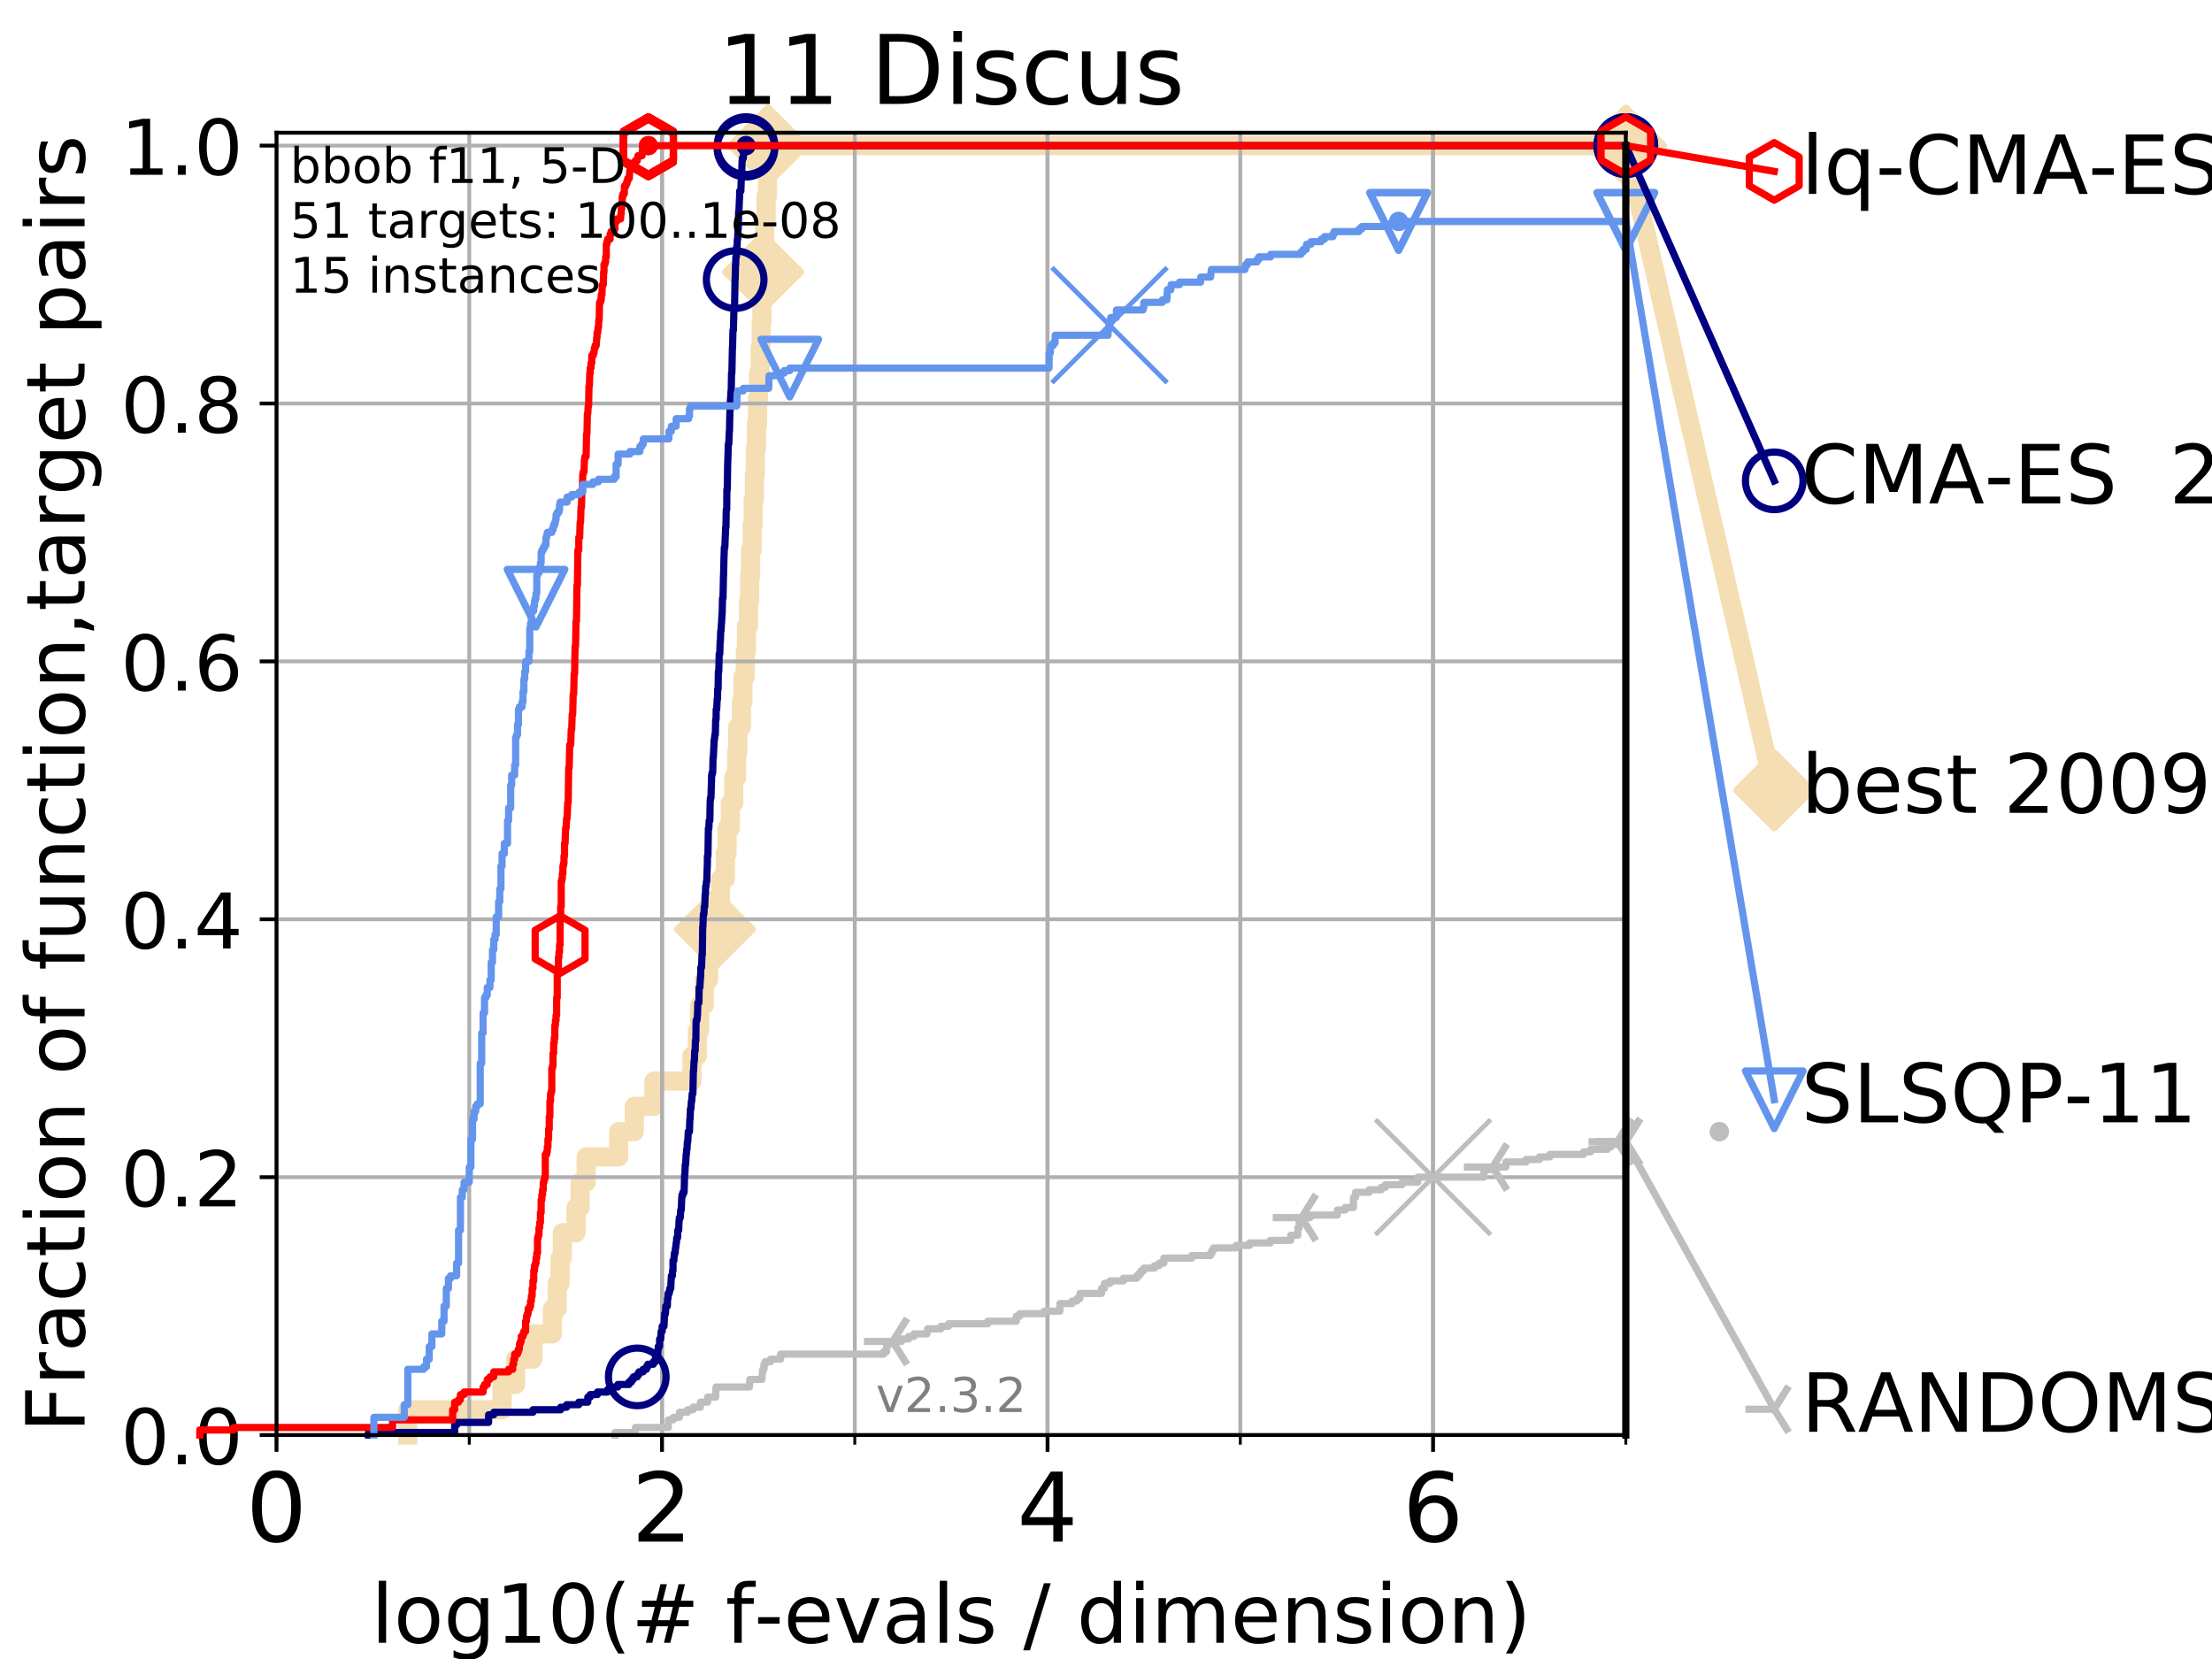 <?xml version="1.0" encoding="utf-8" standalone="no"?>
<!DOCTYPE svg PUBLIC "-//W3C//DTD SVG 1.1//EN"
  "http://www.w3.org/Graphics/SVG/1.1/DTD/svg11.dtd">
<!-- Created with matplotlib (https://matplotlib.org/) -->
<svg height="345.6pt" version="1.1" viewBox="0 0 460.8 345.6" width="460.8pt" xmlns="http://www.w3.org/2000/svg" xmlns:xlink="http://www.w3.org/1999/xlink">
 <defs>
  <style type="text/css">
*{stroke-linecap:butt;stroke-linejoin:round;}
  </style>
 </defs>
 <g id="figure_1">
  <g id="patch_1">
   <path d="M 0 345.6 
L 460.8 345.6 
L 460.8 0 
L 0 0 
z
" style="fill:#ffffff;"/>
  </g>
  <g id="axes_1">
   <g id="patch_2">
    <path d="M 57.6 298.944 
L 338.688 298.944 
L 338.688 27.648 
L 57.6 27.648 
z
" style="fill:#ffffff;"/>
   </g>
   <g id="line2d_1">
    <path d="M 84.956 298.944 
L 84.956 293.677 
L 104.592 293.677 
L 104.592 288.41 
L 107.415 288.41 
L 107.415 283.143 
L 111.023 283.143 
L 111.023 277.877 
L 115.077 277.877 
L 115.077 272.61 
L 116.081 272.61 
L 116.081 267.343 
L 116.68 267.343 
L 116.68 262.076 
L 117.145 262.076 
L 117.145 256.809 
L 119.997 256.809 
L 119.997 251.542 
L 120.852 251.542 
L 120.852 246.275 
L 122.105 246.275 
L 122.105 241.009 
L 128.886 241.009 
L 128.886 235.742 
L 132.133 235.742 
L 132.133 230.475 
L 136.228 230.475 
L 136.228 225.208 
L 144.148 225.208 
L 144.148 219.941 
L 145.282 219.941 
L 145.282 214.674 
L 145.733 214.674 
L 145.733 209.407 
L 146.707 209.407 
L 146.707 204.141 
L 147.61 204.141 
L 147.61 198.874 
L 148.938 198.874 
L 148.938 193.607 
L 149.593 193.607 
L 149.593 188.34 
L 150.086 188.34 
L 150.086 183.073 
L 151.097 183.073 
L 151.097 177.806 
L 151.454 177.806 
L 151.454 172.539 
L 152.146 172.539 
L 152.146 167.272 
L 152.841 167.272 
L 152.841 162.006 
L 153.438 162.006 
L 153.438 156.739 
L 153.694 156.739 
L 153.694 151.472 
L 154.44 151.472 
L 154.44 146.205 
L 154.774 146.205 
L 154.774 140.938 
L 155.258 140.938 
L 155.258 135.671 
L 155.502 135.671 
L 155.502 130.404 
L 155.929 130.404 
L 155.929 125.138 
L 156.163 125.138 
L 156.163 119.871 
L 156.358 119.871 
L 156.358 114.604 
L 156.682 114.604 
L 156.682 109.337 
L 156.895 109.337 
L 156.895 104.07 
L 157.151 104.07 
L 157.151 98.803 
L 157.347 98.803 
L 157.347 93.536 
L 157.574 93.536 
L 157.574 88.27 
L 157.821 88.27 
L 157.821 83.003 
L 158.02 83.003 
L 158.02 77.736 
L 158.358 77.736 
L 158.358 72.469 
L 158.583 72.469 
L 158.583 67.202 
L 158.721 67.202 
L 158.721 61.935 
L 158.973 61.935 
L 158.973 56.668 
L 159.098 56.668 
L 159.098 51.402 
L 159.294 51.402 
L 159.294 46.135 
L 159.598 46.135 
L 159.598 40.868 
L 159.877 40.868 
L 159.877 35.601 
L 160.015 35.601 
L 160.015 30.334 
L 338.688 30.334 
" style="fill:none;stroke:#f5deb3;stroke-linecap:square;stroke-width:4;"/>
   </g>
   <g id="line2d_2">
    <defs>
     <path d="M -0 7.778 
L 7.778 0 
L 0 -7.778 
L -7.778 -0 
z
" id="mcfa5133054" style="stroke:#f5deb3;stroke-linejoin:miter;stroke-width:1.5;"/>
    </defs>
    <g>
     <use style="fill:#f5deb3;stroke:#f5deb3;stroke-linejoin:miter;stroke-width:1.5;" x="148.938" xlink:href="#mcfa5133054" y="193.607"/>
     <use style="fill:#f5deb3;stroke:#f5deb3;stroke-linejoin:miter;stroke-width:1.5;" x="158.973" xlink:href="#mcfa5133054" y="56.668"/>
     <use style="fill:#f5deb3;stroke:#f5deb3;stroke-linejoin:miter;stroke-width:1.5;" x="160.015" xlink:href="#mcfa5133054" y="30.334"/>
     <use style="fill:#f5deb3;stroke:#f5deb3;stroke-linejoin:miter;stroke-width:1.5;" x="160.015" xlink:href="#mcfa5133054" y="30.334"/>
     <use style="fill:#f5deb3;stroke:#f5deb3;stroke-linejoin:miter;stroke-width:1.5;" x="338.688" xlink:href="#mcfa5133054" y="30.334"/>
    </g>
   </g>
   <g id="line2d_3">
    <path style="fill:none;stroke:#f5deb3;stroke-linecap:square;stroke-width:4;"/>
    <g/>
   </g>
   <g id="line2d_4">
    <path d="M 338.688 30.334 
L 369.608 164.639 
" style="fill:none;stroke:#f5deb3;stroke-linecap:square;stroke-width:4;"/>
    <g>
     <use style="fill:#f5deb3;stroke:#f5deb3;stroke-linejoin:miter;stroke-width:1.5;" x="338.688" xlink:href="#mcfa5133054" y="30.334"/>
     <use style="fill:#f5deb3;stroke:#f5deb3;stroke-linejoin:miter;stroke-width:1.5;" x="369.608" xlink:href="#mcfa5133054" y="164.639"/>
    </g>
   </g>
   <g id="matplotlib.axis_1">
    <g id="xtick_1">
     <g id="line2d_5">
      <path clip-path="url(#pbba967924e)" d="M 57.6 298.944 
L 57.6 27.648 
" style="fill:none;stroke:#b0b0b0;stroke-linecap:square;stroke-width:0.8;"/>
     </g>
     <g id="line2d_6">
      <defs>
       <path d="M 0 0 
L 0 3.5 
" id="m76305c3319" style="stroke:#000000;stroke-width:0.8;"/>
      </defs>
      <g>
       <use style="stroke:#000000;stroke-width:0.8;" x="57.6" xlink:href="#m76305c3319" y="298.944"/>
      </g>
     </g>
     <g id="text_1">
      <!-- 0 -->
      <defs>
       <path d="M 31.781 66.406 
Q 24.172 66.406 20.328 58.906 
Q 16.5 51.422 16.5 36.375 
Q 16.5 21.391 20.328 13.891 
Q 24.172 6.391 31.781 6.391 
Q 39.453 6.391 43.281 13.891 
Q 47.125 21.391 47.125 36.375 
Q 47.125 51.422 43.281 58.906 
Q 39.453 66.406 31.781 66.406 
z
M 31.781 74.219 
Q 44.047 74.219 50.516 64.516 
Q 56.984 54.828 56.984 36.375 
Q 56.984 17.969 50.516 8.266 
Q 44.047 -1.422 31.781 -1.422 
Q 19.531 -1.422 13.062 8.266 
Q 6.594 17.969 6.594 36.375 
Q 6.594 54.828 13.062 64.516 
Q 19.531 74.219 31.781 74.219 
z
" id="DejaVuSans-48"/>
      </defs>
      <g transform="translate(51.237 321.141)scale(0.2 -0.2)">
       <use xlink:href="#DejaVuSans-48"/>
      </g>
     </g>
    </g>
    <g id="xtick_2">
     <g id="line2d_7">
      <path clip-path="url(#pbba967924e)" d="M 137.911 298.944 
L 137.911 27.648 
" style="fill:none;stroke:#b0b0b0;stroke-linecap:square;stroke-width:0.8;"/>
     </g>
     <g id="line2d_8">
      <g>
       <use style="stroke:#000000;stroke-width:0.8;" x="137.911" xlink:href="#m76305c3319" y="298.944"/>
      </g>
     </g>
     <g id="text_2">
      <!-- 2 -->
      <defs>
       <path d="M 19.188 8.297 
L 53.609 8.297 
L 53.609 0 
L 7.328 0 
L 7.328 8.297 
Q 12.938 14.109 22.625 23.891 
Q 32.328 33.688 34.812 36.531 
Q 39.547 41.844 41.422 45.531 
Q 43.312 49.219 43.312 52.781 
Q 43.312 58.594 39.234 62.25 
Q 35.156 65.922 28.609 65.922 
Q 23.969 65.922 18.812 64.312 
Q 13.672 62.703 7.812 59.422 
L 7.812 69.391 
Q 13.766 71.781 18.938 73 
Q 24.125 74.219 28.422 74.219 
Q 39.75 74.219 46.484 68.547 
Q 53.219 62.891 53.219 53.422 
Q 53.219 48.922 51.531 44.891 
Q 49.859 40.875 45.406 35.406 
Q 44.188 33.984 37.641 27.219 
Q 31.109 20.453 19.188 8.297 
z
" id="DejaVuSans-50"/>
      </defs>
      <g transform="translate(131.548 321.141)scale(0.2 -0.2)">
       <use xlink:href="#DejaVuSans-50"/>
      </g>
     </g>
    </g>
    <g id="xtick_3">
     <g id="line2d_9">
      <path clip-path="url(#pbba967924e)" d="M 218.222 298.944 
L 218.222 27.648 
" style="fill:none;stroke:#b0b0b0;stroke-linecap:square;stroke-width:0.8;"/>
     </g>
     <g id="line2d_10">
      <g>
       <use style="stroke:#000000;stroke-width:0.8;" x="218.222" xlink:href="#m76305c3319" y="298.944"/>
      </g>
     </g>
     <g id="text_3">
      <!-- 4 -->
      <defs>
       <path d="M 37.797 64.312 
L 12.891 25.391 
L 37.797 25.391 
z
M 35.203 72.906 
L 47.609 72.906 
L 47.609 25.391 
L 58.016 25.391 
L 58.016 17.188 
L 47.609 17.188 
L 47.609 0 
L 37.797 0 
L 37.797 17.188 
L 4.891 17.188 
L 4.891 26.703 
z
" id="DejaVuSans-52"/>
      </defs>
      <g transform="translate(211.859 321.141)scale(0.2 -0.2)">
       <use xlink:href="#DejaVuSans-52"/>
      </g>
     </g>
    </g>
    <g id="xtick_4">
     <g id="line2d_11">
      <path clip-path="url(#pbba967924e)" d="M 298.533 298.944 
L 298.533 27.648 
" style="fill:none;stroke:#b0b0b0;stroke-linecap:square;stroke-width:0.8;"/>
     </g>
     <g id="line2d_12">
      <g>
       <use style="stroke:#000000;stroke-width:0.8;" x="298.533" xlink:href="#m76305c3319" y="298.944"/>
      </g>
     </g>
     <g id="text_4">
      <!-- 6 -->
      <defs>
       <path d="M 33.016 40.375 
Q 26.375 40.375 22.484 35.828 
Q 18.609 31.297 18.609 23.391 
Q 18.609 15.531 22.484 10.953 
Q 26.375 6.391 33.016 6.391 
Q 39.656 6.391 43.531 10.953 
Q 47.406 15.531 47.406 23.391 
Q 47.406 31.297 43.531 35.828 
Q 39.656 40.375 33.016 40.375 
z
M 52.594 71.297 
L 52.594 62.312 
Q 48.875 64.062 45.094 64.984 
Q 41.312 65.922 37.594 65.922 
Q 27.828 65.922 22.672 59.328 
Q 17.531 52.734 16.797 39.406 
Q 19.672 43.656 24.016 45.922 
Q 28.375 48.188 33.594 48.188 
Q 44.578 48.188 50.953 41.516 
Q 57.328 34.859 57.328 23.391 
Q 57.328 12.156 50.688 5.359 
Q 44.047 -1.422 33.016 -1.422 
Q 20.359 -1.422 13.672 8.266 
Q 6.984 17.969 6.984 36.375 
Q 6.984 53.656 15.188 63.938 
Q 23.391 74.219 37.203 74.219 
Q 40.922 74.219 44.703 73.484 
Q 48.484 72.75 52.594 71.297 
z
" id="DejaVuSans-54"/>
      </defs>
      <g transform="translate(292.17 321.141)scale(0.2 -0.2)">
       <use xlink:href="#DejaVuSans-54"/>
      </g>
     </g>
    </g>
    <g id="xtick_5">
     <g id="line2d_13">
      <path clip-path="url(#pbba967924e)" d="M 57.6 298.944 
L 57.6 27.648 
" style="fill:none;stroke:#b0b0b0;stroke-linecap:square;stroke-width:0.8;"/>
     </g>
     <g id="line2d_14">
      <defs>
       <path d="M 0 0 
L 0 2 
" id="mbf9d2099f5" style="stroke:#000000;stroke-width:0.6;"/>
      </defs>
      <g>
       <use style="stroke:#000000;stroke-width:0.6;" x="57.6" xlink:href="#mbf9d2099f5" y="298.944"/>
      </g>
     </g>
    </g>
    <g id="xtick_6">
     <g id="line2d_15">
      <path clip-path="url(#pbba967924e)" d="M 97.755 298.944 
L 97.755 27.648 
" style="fill:none;stroke:#b0b0b0;stroke-linecap:square;stroke-width:0.8;"/>
     </g>
     <g id="line2d_16">
      <g>
       <use style="stroke:#000000;stroke-width:0.6;" x="97.755" xlink:href="#mbf9d2099f5" y="298.944"/>
      </g>
     </g>
    </g>
    <g id="xtick_7">
     <g id="line2d_17">
      <path clip-path="url(#pbba967924e)" d="M 137.911 298.944 
L 137.911 27.648 
" style="fill:none;stroke:#b0b0b0;stroke-linecap:square;stroke-width:0.8;"/>
     </g>
     <g id="line2d_18">
      <g>
       <use style="stroke:#000000;stroke-width:0.6;" x="137.911" xlink:href="#mbf9d2099f5" y="298.944"/>
      </g>
     </g>
    </g>
    <g id="xtick_8">
     <g id="line2d_19">
      <path clip-path="url(#pbba967924e)" d="M 178.066 298.944 
L 178.066 27.648 
" style="fill:none;stroke:#b0b0b0;stroke-linecap:square;stroke-width:0.8;"/>
     </g>
     <g id="line2d_20">
      <g>
       <use style="stroke:#000000;stroke-width:0.6;" x="178.066" xlink:href="#mbf9d2099f5" y="298.944"/>
      </g>
     </g>
    </g>
    <g id="xtick_9">
     <g id="line2d_21">
      <path clip-path="url(#pbba967924e)" d="M 218.222 298.944 
L 218.222 27.648 
" style="fill:none;stroke:#b0b0b0;stroke-linecap:square;stroke-width:0.8;"/>
     </g>
     <g id="line2d_22">
      <g>
       <use style="stroke:#000000;stroke-width:0.6;" x="218.222" xlink:href="#mbf9d2099f5" y="298.944"/>
      </g>
     </g>
    </g>
    <g id="xtick_10">
     <g id="line2d_23">
      <path clip-path="url(#pbba967924e)" d="M 258.377 298.944 
L 258.377 27.648 
" style="fill:none;stroke:#b0b0b0;stroke-linecap:square;stroke-width:0.8;"/>
     </g>
     <g id="line2d_24">
      <g>
       <use style="stroke:#000000;stroke-width:0.6;" x="258.377" xlink:href="#mbf9d2099f5" y="298.944"/>
      </g>
     </g>
    </g>
    <g id="xtick_11">
     <g id="line2d_25">
      <path clip-path="url(#pbba967924e)" d="M 298.533 298.944 
L 298.533 27.648 
" style="fill:none;stroke:#b0b0b0;stroke-linecap:square;stroke-width:0.8;"/>
     </g>
     <g id="line2d_26">
      <g>
       <use style="stroke:#000000;stroke-width:0.6;" x="298.533" xlink:href="#mbf9d2099f5" y="298.944"/>
      </g>
     </g>
    </g>
    <g id="xtick_12">
     <g id="line2d_27">
      <path clip-path="url(#pbba967924e)" d="M 338.688 298.944 
L 338.688 27.648 
" style="fill:none;stroke:#b0b0b0;stroke-linecap:square;stroke-width:0.8;"/>
     </g>
     <g id="line2d_28">
      <g>
       <use style="stroke:#000000;stroke-width:0.6;" x="338.688" xlink:href="#mbf9d2099f5" y="298.944"/>
      </g>
     </g>
    </g>
    <g id="text_5">
     <!-- log10(# f-evals / dimension) -->
     <defs>
      <path d="M 9.422 75.984 
L 18.406 75.984 
L 18.406 0 
L 9.422 0 
z
" id="DejaVuSans-108"/>
      <path d="M 30.609 48.391 
Q 23.391 48.391 19.188 42.75 
Q 14.984 37.109 14.984 27.297 
Q 14.984 17.484 19.156 11.844 
Q 23.344 6.203 30.609 6.203 
Q 37.797 6.203 41.984 11.859 
Q 46.188 17.531 46.188 27.297 
Q 46.188 37.016 41.984 42.703 
Q 37.797 48.391 30.609 48.391 
z
M 30.609 56 
Q 42.328 56 49.016 48.375 
Q 55.719 40.766 55.719 27.297 
Q 55.719 13.875 49.016 6.219 
Q 42.328 -1.422 30.609 -1.422 
Q 18.844 -1.422 12.172 6.219 
Q 5.516 13.875 5.516 27.297 
Q 5.516 40.766 12.172 48.375 
Q 18.844 56 30.609 56 
z
" id="DejaVuSans-111"/>
      <path d="M 45.406 27.984 
Q 45.406 37.75 41.375 43.109 
Q 37.359 48.484 30.078 48.484 
Q 22.859 48.484 18.828 43.109 
Q 14.797 37.75 14.797 27.984 
Q 14.797 18.266 18.828 12.891 
Q 22.859 7.516 30.078 7.516 
Q 37.359 7.516 41.375 12.891 
Q 45.406 18.266 45.406 27.984 
z
M 54.391 6.781 
Q 54.391 -7.172 48.188 -13.984 
Q 42 -20.797 29.203 -20.797 
Q 24.469 -20.797 20.266 -20.094 
Q 16.062 -19.391 12.109 -17.922 
L 12.109 -9.188 
Q 16.062 -11.328 19.922 -12.344 
Q 23.781 -13.375 27.781 -13.375 
Q 36.625 -13.375 41.016 -8.766 
Q 45.406 -4.156 45.406 5.172 
L 45.406 9.625 
Q 42.625 4.781 38.281 2.391 
Q 33.938 0 27.875 0 
Q 17.828 0 11.672 7.656 
Q 5.516 15.328 5.516 27.984 
Q 5.516 40.672 11.672 48.328 
Q 17.828 56 27.875 56 
Q 33.938 56 38.281 53.609 
Q 42.625 51.219 45.406 46.391 
L 45.406 54.688 
L 54.391 54.688 
z
" id="DejaVuSans-103"/>
      <path d="M 12.406 8.297 
L 28.516 8.297 
L 28.516 63.922 
L 10.984 60.406 
L 10.984 69.391 
L 28.422 72.906 
L 38.281 72.906 
L 38.281 8.297 
L 54.391 8.297 
L 54.391 0 
L 12.406 0 
z
" id="DejaVuSans-49"/>
      <path d="M 31 75.875 
Q 24.469 64.656 21.281 53.656 
Q 18.109 42.672 18.109 31.391 
Q 18.109 20.125 21.312 9.062 
Q 24.516 -2 31 -13.188 
L 23.188 -13.188 
Q 15.875 -1.703 12.234 9.375 
Q 8.594 20.453 8.594 31.391 
Q 8.594 42.281 12.203 53.312 
Q 15.828 64.359 23.188 75.875 
z
" id="DejaVuSans-40"/>
      <path d="M 51.125 44 
L 36.922 44 
L 32.812 27.688 
L 47.125 27.688 
z
M 43.797 71.781 
L 38.719 51.516 
L 52.984 51.516 
L 58.109 71.781 
L 65.922 71.781 
L 60.891 51.516 
L 76.125 51.516 
L 76.125 44 
L 58.984 44 
L 54.984 27.688 
L 70.516 27.688 
L 70.516 20.219 
L 53.078 20.219 
L 48 0 
L 40.188 0 
L 45.219 20.219 
L 30.906 20.219 
L 25.875 0 
L 18.016 0 
L 23.094 20.219 
L 7.719 20.219 
L 7.719 27.688 
L 24.906 27.688 
L 29 44 
L 13.281 44 
L 13.281 51.516 
L 30.906 51.516 
L 35.891 71.781 
z
" id="DejaVuSans-35"/>
      <path id="DejaVuSans-32"/>
      <path d="M 37.109 75.984 
L 37.109 68.5 
L 28.516 68.5 
Q 23.688 68.5 21.797 66.547 
Q 19.922 64.594 19.922 59.516 
L 19.922 54.688 
L 34.719 54.688 
L 34.719 47.703 
L 19.922 47.703 
L 19.922 0 
L 10.891 0 
L 10.891 47.703 
L 2.297 47.703 
L 2.297 54.688 
L 10.891 54.688 
L 10.891 58.5 
Q 10.891 67.625 15.141 71.797 
Q 19.391 75.984 28.609 75.984 
z
" id="DejaVuSans-102"/>
      <path d="M 4.891 31.391 
L 31.203 31.391 
L 31.203 23.391 
L 4.891 23.391 
z
" id="DejaVuSans-45"/>
      <path d="M 56.203 29.594 
L 56.203 25.203 
L 14.891 25.203 
Q 15.484 15.922 20.484 11.062 
Q 25.484 6.203 34.422 6.203 
Q 39.594 6.203 44.453 7.469 
Q 49.312 8.734 54.109 11.281 
L 54.109 2.781 
Q 49.266 0.734 44.188 -0.344 
Q 39.109 -1.422 33.891 -1.422 
Q 20.797 -1.422 13.156 6.188 
Q 5.516 13.812 5.516 26.812 
Q 5.516 40.234 12.766 48.109 
Q 20.016 56 32.328 56 
Q 43.359 56 49.781 48.891 
Q 56.203 41.797 56.203 29.594 
z
M 47.219 32.234 
Q 47.125 39.594 43.094 43.984 
Q 39.062 48.391 32.422 48.391 
Q 24.906 48.391 20.391 44.141 
Q 15.875 39.891 15.188 32.172 
z
" id="DejaVuSans-101"/>
      <path d="M 2.984 54.688 
L 12.5 54.688 
L 29.594 8.797 
L 46.688 54.688 
L 56.203 54.688 
L 35.688 0 
L 23.484 0 
z
" id="DejaVuSans-118"/>
      <path d="M 34.281 27.484 
Q 23.391 27.484 19.188 25 
Q 14.984 22.516 14.984 16.5 
Q 14.984 11.719 18.141 8.906 
Q 21.297 6.109 26.703 6.109 
Q 34.188 6.109 38.703 11.406 
Q 43.219 16.703 43.219 25.484 
L 43.219 27.484 
z
M 52.203 31.203 
L 52.203 0 
L 43.219 0 
L 43.219 8.297 
Q 40.141 3.328 35.547 0.953 
Q 30.953 -1.422 24.312 -1.422 
Q 15.922 -1.422 10.953 3.297 
Q 6 8.016 6 15.922 
Q 6 25.141 12.172 29.828 
Q 18.359 34.516 30.609 34.516 
L 43.219 34.516 
L 43.219 35.406 
Q 43.219 41.609 39.141 45 
Q 35.062 48.391 27.688 48.391 
Q 23 48.391 18.547 47.266 
Q 14.109 46.141 10.016 43.891 
L 10.016 52.203 
Q 14.938 54.109 19.578 55.047 
Q 24.219 56 28.609 56 
Q 40.484 56 46.344 49.844 
Q 52.203 43.703 52.203 31.203 
z
" id="DejaVuSans-97"/>
      <path d="M 44.281 53.078 
L 44.281 44.578 
Q 40.484 46.531 36.375 47.5 
Q 32.281 48.484 27.875 48.484 
Q 21.188 48.484 17.844 46.438 
Q 14.5 44.391 14.5 40.281 
Q 14.5 37.156 16.891 35.375 
Q 19.281 33.594 26.516 31.984 
L 29.594 31.297 
Q 39.156 29.25 43.188 25.516 
Q 47.219 21.781 47.219 15.094 
Q 47.219 7.469 41.188 3.016 
Q 35.156 -1.422 24.609 -1.422 
Q 20.219 -1.422 15.453 -0.562 
Q 10.688 0.297 5.422 2 
L 5.422 11.281 
Q 10.406 8.688 15.234 7.391 
Q 20.062 6.109 24.812 6.109 
Q 31.156 6.109 34.562 8.281 
Q 37.984 10.453 37.984 14.406 
Q 37.984 18.062 35.516 20.016 
Q 33.062 21.969 24.703 23.781 
L 21.578 24.516 
Q 13.234 26.266 9.516 29.906 
Q 5.812 33.547 5.812 39.891 
Q 5.812 47.609 11.281 51.797 
Q 16.75 56 26.812 56 
Q 31.781 56 36.172 55.266 
Q 40.578 54.547 44.281 53.078 
z
" id="DejaVuSans-115"/>
      <path d="M 25.391 72.906 
L 33.688 72.906 
L 8.297 -9.281 
L 0 -9.281 
z
" id="DejaVuSans-47"/>
      <path d="M 45.406 46.391 
L 45.406 75.984 
L 54.391 75.984 
L 54.391 0 
L 45.406 0 
L 45.406 8.203 
Q 42.578 3.328 38.25 0.953 
Q 33.938 -1.422 27.875 -1.422 
Q 17.969 -1.422 11.734 6.484 
Q 5.516 14.406 5.516 27.297 
Q 5.516 40.188 11.734 48.094 
Q 17.969 56 27.875 56 
Q 33.938 56 38.25 53.625 
Q 42.578 51.266 45.406 46.391 
z
M 14.797 27.297 
Q 14.797 17.391 18.875 11.75 
Q 22.953 6.109 30.078 6.109 
Q 37.203 6.109 41.297 11.75 
Q 45.406 17.391 45.406 27.297 
Q 45.406 37.203 41.297 42.844 
Q 37.203 48.484 30.078 48.484 
Q 22.953 48.484 18.875 42.844 
Q 14.797 37.203 14.797 27.297 
z
" id="DejaVuSans-100"/>
      <path d="M 9.422 54.688 
L 18.406 54.688 
L 18.406 0 
L 9.422 0 
z
M 9.422 75.984 
L 18.406 75.984 
L 18.406 64.594 
L 9.422 64.594 
z
" id="DejaVuSans-105"/>
      <path d="M 52 44.188 
Q 55.375 50.25 60.062 53.125 
Q 64.75 56 71.094 56 
Q 79.641 56 84.281 50.016 
Q 88.922 44.047 88.922 33.016 
L 88.922 0 
L 79.891 0 
L 79.891 32.719 
Q 79.891 40.578 77.094 44.375 
Q 74.312 48.188 68.609 48.188 
Q 61.625 48.188 57.562 43.547 
Q 53.516 38.922 53.516 30.906 
L 53.516 0 
L 44.484 0 
L 44.484 32.719 
Q 44.484 40.625 41.703 44.406 
Q 38.922 48.188 33.109 48.188 
Q 26.219 48.188 22.156 43.531 
Q 18.109 38.875 18.109 30.906 
L 18.109 0 
L 9.078 0 
L 9.078 54.688 
L 18.109 54.688 
L 18.109 46.188 
Q 21.188 51.219 25.484 53.609 
Q 29.781 56 35.688 56 
Q 41.656 56 45.828 52.969 
Q 50 49.953 52 44.188 
z
" id="DejaVuSans-109"/>
      <path d="M 54.891 33.016 
L 54.891 0 
L 45.906 0 
L 45.906 32.719 
Q 45.906 40.484 42.875 44.328 
Q 39.844 48.188 33.797 48.188 
Q 26.516 48.188 22.312 43.547 
Q 18.109 38.922 18.109 30.906 
L 18.109 0 
L 9.078 0 
L 9.078 54.688 
L 18.109 54.688 
L 18.109 46.188 
Q 21.344 51.125 25.703 53.562 
Q 30.078 56 35.797 56 
Q 45.219 56 50.047 50.172 
Q 54.891 44.344 54.891 33.016 
z
" id="DejaVuSans-110"/>
      <path d="M 8.016 75.875 
L 15.828 75.875 
Q 23.141 64.359 26.781 53.312 
Q 30.422 42.281 30.422 31.391 
Q 30.422 20.453 26.781 9.375 
Q 23.141 -1.703 15.828 -13.188 
L 8.016 -13.188 
Q 14.5 -2 17.703 9.062 
Q 20.906 20.125 20.906 31.391 
Q 20.906 42.672 17.703 53.656 
Q 14.5 64.656 8.016 75.875 
z
" id="DejaVuSans-41"/>
     </defs>
     <g transform="translate(77.303 342.218)scale(0.17 -0.17)">
      <use xlink:href="#DejaVuSans-108"/>
      <use x="27.783" xlink:href="#DejaVuSans-111"/>
      <use x="88.965" xlink:href="#DejaVuSans-103"/>
      <use x="152.441" xlink:href="#DejaVuSans-49"/>
      <use x="216.064" xlink:href="#DejaVuSans-48"/>
      <use x="279.688" xlink:href="#DejaVuSans-40"/>
      <use x="318.701" xlink:href="#DejaVuSans-35"/>
      <use x="402.49" xlink:href="#DejaVuSans-32"/>
      <use x="434.277" xlink:href="#DejaVuSans-102"/>
      <use x="469.404" xlink:href="#DejaVuSans-45"/>
      <use x="505.488" xlink:href="#DejaVuSans-101"/>
      <use x="567.012" xlink:href="#DejaVuSans-118"/>
      <use x="626.191" xlink:href="#DejaVuSans-97"/>
      <use x="687.471" xlink:href="#DejaVuSans-108"/>
      <use x="715.254" xlink:href="#DejaVuSans-115"/>
      <use x="767.354" xlink:href="#DejaVuSans-32"/>
      <use x="799.141" xlink:href="#DejaVuSans-47"/>
      <use x="832.832" xlink:href="#DejaVuSans-32"/>
      <use x="864.619" xlink:href="#DejaVuSans-100"/>
      <use x="928.096" xlink:href="#DejaVuSans-105"/>
      <use x="955.879" xlink:href="#DejaVuSans-109"/>
      <use x="1053.291" xlink:href="#DejaVuSans-101"/>
      <use x="1114.814" xlink:href="#DejaVuSans-110"/>
      <use x="1178.193" xlink:href="#DejaVuSans-115"/>
      <use x="1230.293" xlink:href="#DejaVuSans-105"/>
      <use x="1258.076" xlink:href="#DejaVuSans-111"/>
      <use x="1319.258" xlink:href="#DejaVuSans-110"/>
      <use x="1382.637" xlink:href="#DejaVuSans-41"/>
     </g>
    </g>
   </g>
   <g id="matplotlib.axis_2">
    <g id="ytick_1">
     <g id="line2d_29">
      <path clip-path="url(#pbba967924e)" d="M 57.6 298.944 
L 338.688 298.944 
" style="fill:none;stroke:#b0b0b0;stroke-linecap:square;stroke-width:0.8;"/>
     </g>
     <g id="line2d_30">
      <defs>
       <path d="M 0 0 
L -3.5 0 
" id="mf8d783689f" style="stroke:#000000;stroke-width:0.8;"/>
      </defs>
      <g>
       <use style="stroke:#000000;stroke-width:0.8;" x="57.6" xlink:href="#mf8d783689f" y="298.944"/>
      </g>
     </g>
     <g id="text_6">
      <!-- 0.0 -->
      <defs>
       <path d="M 10.688 12.406 
L 21 12.406 
L 21 0 
L 10.688 0 
z
" id="DejaVuSans-46"/>
      </defs>
      <g transform="translate(25.155 305.023)scale(0.16 -0.16)">
       <use xlink:href="#DejaVuSans-48"/>
       <use x="63.623" xlink:href="#DejaVuSans-46"/>
       <use x="95.41" xlink:href="#DejaVuSans-48"/>
      </g>
     </g>
    </g>
    <g id="ytick_2">
     <g id="line2d_31">
      <path clip-path="url(#pbba967924e)" d="M 57.6 245.222 
L 338.688 245.222 
" style="fill:none;stroke:#b0b0b0;stroke-linecap:square;stroke-width:0.8;"/>
     </g>
     <g id="line2d_32">
      <g>
       <use style="stroke:#000000;stroke-width:0.8;" x="57.6" xlink:href="#mf8d783689f" y="245.222"/>
      </g>
     </g>
     <g id="text_7">
      <!-- 0.2 -->
      <g transform="translate(25.155 251.301)scale(0.16 -0.16)">
       <use xlink:href="#DejaVuSans-48"/>
       <use x="63.623" xlink:href="#DejaVuSans-46"/>
       <use x="95.41" xlink:href="#DejaVuSans-50"/>
      </g>
     </g>
    </g>
    <g id="ytick_3">
     <g id="line2d_33">
      <path clip-path="url(#pbba967924e)" d="M 57.6 191.5 
L 338.688 191.5 
" style="fill:none;stroke:#b0b0b0;stroke-linecap:square;stroke-width:0.8;"/>
     </g>
     <g id="line2d_34">
      <g>
       <use style="stroke:#000000;stroke-width:0.8;" x="57.6" xlink:href="#mf8d783689f" y="191.5"/>
      </g>
     </g>
     <g id="text_8">
      <!-- 0.4 -->
      <g transform="translate(25.155 197.579)scale(0.16 -0.16)">
       <use xlink:href="#DejaVuSans-48"/>
       <use x="63.623" xlink:href="#DejaVuSans-46"/>
       <use x="95.41" xlink:href="#DejaVuSans-52"/>
      </g>
     </g>
    </g>
    <g id="ytick_4">
     <g id="line2d_35">
      <path clip-path="url(#pbba967924e)" d="M 57.6 137.778 
L 338.688 137.778 
" style="fill:none;stroke:#b0b0b0;stroke-linecap:square;stroke-width:0.8;"/>
     </g>
     <g id="line2d_36">
      <g>
       <use style="stroke:#000000;stroke-width:0.8;" x="57.6" xlink:href="#mf8d783689f" y="137.778"/>
      </g>
     </g>
     <g id="text_9">
      <!-- 0.6 -->
      <g transform="translate(25.155 143.857)scale(0.16 -0.16)">
       <use xlink:href="#DejaVuSans-48"/>
       <use x="63.623" xlink:href="#DejaVuSans-46"/>
       <use x="95.41" xlink:href="#DejaVuSans-54"/>
      </g>
     </g>
    </g>
    <g id="ytick_5">
     <g id="line2d_37">
      <path clip-path="url(#pbba967924e)" d="M 57.6 84.056 
L 338.688 84.056 
" style="fill:none;stroke:#b0b0b0;stroke-linecap:square;stroke-width:0.8;"/>
     </g>
     <g id="line2d_38">
      <g>
       <use style="stroke:#000000;stroke-width:0.8;" x="57.6" xlink:href="#mf8d783689f" y="84.056"/>
      </g>
     </g>
     <g id="text_10">
      <!-- 0.8 -->
      <defs>
       <path d="M 31.781 34.625 
Q 24.75 34.625 20.719 30.859 
Q 16.703 27.094 16.703 20.516 
Q 16.703 13.922 20.719 10.156 
Q 24.75 6.391 31.781 6.391 
Q 38.812 6.391 42.859 10.172 
Q 46.922 13.969 46.922 20.516 
Q 46.922 27.094 42.891 30.859 
Q 38.875 34.625 31.781 34.625 
z
M 21.922 38.812 
Q 15.578 40.375 12.031 44.719 
Q 8.5 49.078 8.5 55.328 
Q 8.5 64.062 14.719 69.141 
Q 20.953 74.219 31.781 74.219 
Q 42.672 74.219 48.875 69.141 
Q 55.078 64.062 55.078 55.328 
Q 55.078 49.078 51.531 44.719 
Q 48 40.375 41.703 38.812 
Q 48.828 37.156 52.797 32.312 
Q 56.781 27.484 56.781 20.516 
Q 56.781 9.906 50.312 4.234 
Q 43.844 -1.422 31.781 -1.422 
Q 19.734 -1.422 13.25 4.234 
Q 6.781 9.906 6.781 20.516 
Q 6.781 27.484 10.781 32.312 
Q 14.797 37.156 21.922 38.812 
z
M 18.312 54.391 
Q 18.312 48.734 21.844 45.562 
Q 25.391 42.391 31.781 42.391 
Q 38.141 42.391 41.719 45.562 
Q 45.312 48.734 45.312 54.391 
Q 45.312 60.062 41.719 63.234 
Q 38.141 66.406 31.781 66.406 
Q 25.391 66.406 21.844 63.234 
Q 18.312 60.062 18.312 54.391 
z
" id="DejaVuSans-56"/>
      </defs>
      <g transform="translate(25.155 90.135)scale(0.16 -0.16)">
       <use xlink:href="#DejaVuSans-48"/>
       <use x="63.623" xlink:href="#DejaVuSans-46"/>
       <use x="95.41" xlink:href="#DejaVuSans-56"/>
      </g>
     </g>
    </g>
    <g id="ytick_6">
     <g id="line2d_39">
      <path clip-path="url(#pbba967924e)" d="M 57.6 30.334 
L 338.688 30.334 
" style="fill:none;stroke:#b0b0b0;stroke-linecap:square;stroke-width:0.8;"/>
     </g>
     <g id="line2d_40">
      <g>
       <use style="stroke:#000000;stroke-width:0.8;" x="57.6" xlink:href="#mf8d783689f" y="30.334"/>
      </g>
     </g>
     <g id="text_11">
      <!-- 1.0 -->
      <g transform="translate(25.155 36.413)scale(0.16 -0.16)">
       <use xlink:href="#DejaVuSans-49"/>
       <use x="63.623" xlink:href="#DejaVuSans-46"/>
       <use x="95.41" xlink:href="#DejaVuSans-48"/>
      </g>
     </g>
    </g>
    <g id="text_12">
     <!-- Fraction of function,target pairs -->
     <defs>
      <path d="M 9.812 72.906 
L 51.703 72.906 
L 51.703 64.594 
L 19.672 64.594 
L 19.672 43.109 
L 48.578 43.109 
L 48.578 34.812 
L 19.672 34.812 
L 19.672 0 
L 9.812 0 
z
" id="DejaVuSans-70"/>
      <path d="M 41.109 46.297 
Q 39.594 47.172 37.812 47.578 
Q 36.031 48 33.891 48 
Q 26.266 48 22.188 43.047 
Q 18.109 38.094 18.109 28.812 
L 18.109 0 
L 9.078 0 
L 9.078 54.688 
L 18.109 54.688 
L 18.109 46.188 
Q 20.953 51.172 25.484 53.578 
Q 30.031 56 36.531 56 
Q 37.453 56 38.578 55.875 
Q 39.703 55.766 41.062 55.516 
z
" id="DejaVuSans-114"/>
      <path d="M 48.781 52.594 
L 48.781 44.188 
Q 44.969 46.297 41.141 47.344 
Q 37.312 48.391 33.406 48.391 
Q 24.656 48.391 19.812 42.844 
Q 14.984 37.312 14.984 27.297 
Q 14.984 17.281 19.812 11.734 
Q 24.656 6.203 33.406 6.203 
Q 37.312 6.203 41.141 7.25 
Q 44.969 8.297 48.781 10.406 
L 48.781 2.094 
Q 45.016 0.344 40.984 -0.531 
Q 36.969 -1.422 32.422 -1.422 
Q 20.062 -1.422 12.781 6.344 
Q 5.516 14.109 5.516 27.297 
Q 5.516 40.672 12.859 48.328 
Q 20.219 56 33.016 56 
Q 37.156 56 41.109 55.141 
Q 45.062 54.297 48.781 52.594 
z
" id="DejaVuSans-99"/>
      <path d="M 18.312 70.219 
L 18.312 54.688 
L 36.812 54.688 
L 36.812 47.703 
L 18.312 47.703 
L 18.312 18.016 
Q 18.312 11.328 20.141 9.422 
Q 21.969 7.516 27.594 7.516 
L 36.812 7.516 
L 36.812 0 
L 27.594 0 
Q 17.188 0 13.234 3.875 
Q 9.281 7.766 9.281 18.016 
L 9.281 47.703 
L 2.688 47.703 
L 2.688 54.688 
L 9.281 54.688 
L 9.281 70.219 
z
" id="DejaVuSans-116"/>
      <path d="M 8.5 21.578 
L 8.5 54.688 
L 17.484 54.688 
L 17.484 21.922 
Q 17.484 14.156 20.5 10.266 
Q 23.531 6.391 29.594 6.391 
Q 36.859 6.391 41.078 11.031 
Q 45.312 15.672 45.312 23.688 
L 45.312 54.688 
L 54.297 54.688 
L 54.297 0 
L 45.312 0 
L 45.312 8.406 
Q 42.047 3.422 37.719 1 
Q 33.406 -1.422 27.688 -1.422 
Q 18.266 -1.422 13.375 4.438 
Q 8.5 10.297 8.5 21.578 
z
M 31.109 56 
z
" id="DejaVuSans-117"/>
      <path d="M 11.719 12.406 
L 22.016 12.406 
L 22.016 4 
L 14.016 -11.625 
L 7.719 -11.625 
L 11.719 4 
z
" id="DejaVuSans-44"/>
      <path d="M 18.109 8.203 
L 18.109 -20.797 
L 9.078 -20.797 
L 9.078 54.688 
L 18.109 54.688 
L 18.109 46.391 
Q 20.953 51.266 25.266 53.625 
Q 29.594 56 35.594 56 
Q 45.562 56 51.781 48.094 
Q 58.016 40.188 58.016 27.297 
Q 58.016 14.406 51.781 6.484 
Q 45.562 -1.422 35.594 -1.422 
Q 29.594 -1.422 25.266 0.953 
Q 20.953 3.328 18.109 8.203 
z
M 48.688 27.297 
Q 48.688 37.203 44.609 42.844 
Q 40.531 48.484 33.406 48.484 
Q 26.266 48.484 22.188 42.844 
Q 18.109 37.203 18.109 27.297 
Q 18.109 17.391 22.188 11.75 
Q 26.266 6.109 33.406 6.109 
Q 40.531 6.109 44.609 11.75 
Q 48.688 17.391 48.688 27.297 
z
" id="DejaVuSans-112"/>
     </defs>
     <g transform="translate(17.62 298.435)rotate(-90)scale(0.17 -0.17)">
      <use xlink:href="#DejaVuSans-70"/>
      <use x="57.41" xlink:href="#DejaVuSans-114"/>
      <use x="98.523" xlink:href="#DejaVuSans-97"/>
      <use x="159.803" xlink:href="#DejaVuSans-99"/>
      <use x="214.783" xlink:href="#DejaVuSans-116"/>
      <use x="253.992" xlink:href="#DejaVuSans-105"/>
      <use x="281.775" xlink:href="#DejaVuSans-111"/>
      <use x="342.957" xlink:href="#DejaVuSans-110"/>
      <use x="406.336" xlink:href="#DejaVuSans-32"/>
      <use x="438.123" xlink:href="#DejaVuSans-111"/>
      <use x="499.305" xlink:href="#DejaVuSans-102"/>
      <use x="534.51" xlink:href="#DejaVuSans-32"/>
      <use x="566.297" xlink:href="#DejaVuSans-102"/>
      <use x="601.502" xlink:href="#DejaVuSans-117"/>
      <use x="664.881" xlink:href="#DejaVuSans-110"/>
      <use x="728.26" xlink:href="#DejaVuSans-99"/>
      <use x="783.24" xlink:href="#DejaVuSans-116"/>
      <use x="822.449" xlink:href="#DejaVuSans-105"/>
      <use x="850.232" xlink:href="#DejaVuSans-111"/>
      <use x="911.414" xlink:href="#DejaVuSans-110"/>
      <use x="974.793" xlink:href="#DejaVuSans-44"/>
      <use x="1006.58" xlink:href="#DejaVuSans-116"/>
      <use x="1045.789" xlink:href="#DejaVuSans-97"/>
      <use x="1107.068" xlink:href="#DejaVuSans-114"/>
      <use x="1148.166" xlink:href="#DejaVuSans-103"/>
      <use x="1211.643" xlink:href="#DejaVuSans-101"/>
      <use x="1273.166" xlink:href="#DejaVuSans-116"/>
      <use x="1312.375" xlink:href="#DejaVuSans-32"/>
      <use x="1344.162" xlink:href="#DejaVuSans-112"/>
      <use x="1407.639" xlink:href="#DejaVuSans-97"/>
      <use x="1468.918" xlink:href="#DejaVuSans-105"/>
      <use x="1496.701" xlink:href="#DejaVuSans-114"/>
      <use x="1537.814" xlink:href="#DejaVuSans-115"/>
     </g>
    </g>
   </g>
   <g id="line2d_41">
    <defs>
     <path d="M 0 1.5 
C 0.398 1.5 0.779 1.342 1.061 1.061 
C 1.342 0.779 1.5 0.398 1.5 0 
C 1.5 -0.398 1.342 -0.779 1.061 -1.061 
C 0.779 -1.342 0.398 -1.5 0 -1.5 
C -0.398 -1.5 -0.779 -1.342 -1.061 -1.061 
C -1.342 -0.779 -1.5 -0.398 -1.5 0 
C -1.5 0.398 -1.342 0.779 -1.061 1.061 
C -0.779 1.342 -0.398 1.5 0 1.5 
z
" id="m8e41f0c210" style="stroke:#f5deb3;"/>
    </defs>
    <g>
     <use style="fill:#f5deb3;stroke:#f5deb3;" x="160.015" xlink:href="#m8e41f0c210" y="30.334"/>
     <use style="fill:#f5deb3;stroke:#f5deb3;" x="160.015" xlink:href="#m8e41f0c210" y="30.334"/>
    </g>
   </g>
   <g id="line2d_42">
    <defs>
     <path d="M 0 1.5 
C 0.398 1.5 0.779 1.342 1.061 1.061 
C 1.342 0.779 1.5 0.398 1.5 0 
C 1.5 -0.398 1.342 -0.779 1.061 -1.061 
C 0.779 -1.342 0.398 -1.5 0 -1.5 
C -0.398 -1.5 -0.779 -1.342 -1.061 -1.061 
C -1.342 -0.779 -1.5 -0.398 -1.5 0 
C -1.5 0.398 -1.342 0.779 -1.061 1.061 
C -0.779 1.342 -0.398 1.5 0 1.5 
z
" id="mccfd390359" style="stroke:#000080;"/>
    </defs>
    <g>
     <use style="fill:#000080;stroke:#000080;" x="155.4" xlink:href="#mccfd390359" y="30.334"/>
     <use style="fill:#000080;stroke:#000080;" x="155.4" xlink:href="#mccfd390359" y="30.334"/>
    </g>
   </g>
   <g id="line2d_43">
    <path d="M 76.759 298.944 
L 76.759 298.417 
L 94.715 298.417 
L 94.715 296.837 
L 95.125 296.837 
L 95.125 296.311 
L 101.786 296.311 
L 101.786 294.731 
L 102.859 294.731 
L 102.859 294.204 
L 111.023 294.204 
L 111.023 293.677 
L 116.798 293.677 
L 116.798 293.15 
L 118.04 293.15 
L 118.04 292.624 
L 120.572 292.624 
L 120.572 292.097 
L 122.447 292.097 
L 122.447 291.044 
L 122.948 291.044 
L 122.948 290.517 
L 124.444 290.517 
L 124.444 289.99 
L 126.574 289.99 
L 126.574 289.464 
L 127.294 289.464 
L 127.294 288.937 
L 128.709 288.937 
L 128.709 288.41 
L 131.031 288.41 
L 131.031 287.884 
L 131.541 287.884 
L 131.541 287.357 
L 131.938 287.357 
L 131.938 286.83 
L 132.754 286.83 
L 132.754 286.304 
L 133.125 286.304 
L 133.125 285.777 
L 133.976 285.777 
L 133.976 285.25 
L 134.661 285.25 
L 134.661 284.723 
L 134.953 284.723 
L 134.953 284.197 
L 136.112 284.197 
L 136.112 283.67 
L 136.532 283.67 
L 136.57 282.617 
L 136.98 282.617 
L 137.09 281.037 
L 137.126 281.037 
L 137.126 280.51 
L 137.38 280.51 
L 137.416 278.93 
L 137.63 278.93 
L 137.736 277.35 
L 137.946 277.35 
L 137.946 276.296 
L 138.324 276.296 
L 138.426 274.19 
L 138.46 274.19 
L 138.46 273.663 
L 138.628 273.663 
L 138.695 272.083 
L 139.025 272.083 
L 139.058 270.503 
L 139.156 270.503 
L 139.188 269.45 
L 139.414 269.45 
L 139.414 268.923 
L 139.541 268.923 
L 139.541 268.396 
L 139.731 268.396 
L 139.825 266.289 
L 139.856 266.289 
L 139.856 265.763 
L 140.073 265.763 
L 140.104 264.709 
L 140.196 264.709 
L 140.196 262.603 
L 140.379 262.603 
L 140.439 261.549 
L 140.499 261.549 
L 140.499 261.023 
L 140.649 261.023 
L 140.708 259.969 
L 140.768 259.969 
L 140.856 258.916 
L 140.915 258.916 
L 140.974 257.862 
L 141.148 257.862 
L 141.206 256.282 
L 141.379 256.282 
L 141.464 254.176 
L 141.521 254.176 
L 141.521 253.649 
L 141.718 253.649 
L 141.802 252.069 
L 141.914 252.069 
L 142.024 249.436 
L 142.079 249.436 
L 142.079 248.909 
L 142.27 248.909 
L 142.27 248.382 
L 142.513 248.382 
L 142.62 244.695 
L 142.673 244.695 
L 142.753 242.589 
L 142.832 242.589 
L 142.937 240.482 
L 142.989 240.482 
L 143.041 239.428 
L 143.119 239.428 
L 143.196 237.848 
L 143.273 237.848 
L 143.375 235.742 
L 143.629 235.742 
L 143.704 233.108 
L 143.754 233.108 
L 143.828 231.001 
L 143.928 231.001 
L 144.026 229.421 
L 144.1 229.421 
L 144.197 227.841 
L 144.342 227.841 
L 144.439 223.101 
L 144.487 223.101 
L 144.582 220.994 
L 144.653 220.994 
L 144.724 218.888 
L 144.818 218.888 
L 144.865 216.781 
L 144.959 216.781 
L 145.005 212.567 
L 145.19 212.567 
L 145.282 211.514 
L 145.304 211.514 
L 145.373 208.881 
L 145.599 208.881 
L 145.643 205.721 
L 145.799 205.721 
L 145.91 203.614 
L 145.954 203.614 
L 145.998 201.507 
L 146.151 201.507 
L 146.238 198.874 
L 146.302 198.874 
L 146.388 193.08 
L 146.431 193.08 
L 146.517 190.447 
L 146.644 190.447 
L 146.707 188.867 
L 146.812 188.867 
L 146.896 186.233 
L 146.958 186.233 
L 147 184.653 
L 147.082 184.653 
L 147.165 183.6 
L 147.226 183.6 
L 147.328 180.44 
L 147.348 180.44 
L 147.369 178.333 
L 147.47 178.333 
L 147.57 172.539 
L 147.67 172.539 
L 147.73 170.959 
L 147.868 170.959 
L 147.947 166.746 
L 147.986 166.746 
L 147.986 166.219 
L 148.103 166.219 
L 148.2 163.059 
L 148.219 163.059 
L 148.239 161.479 
L 148.335 161.479 
L 148.335 160.952 
L 148.469 160.952 
L 148.545 157.792 
L 148.602 157.792 
L 148.696 155.685 
L 148.715 155.685 
L 148.771 154.105 
L 148.827 154.105 
L 148.92 153.052 
L 149.012 153.052 
L 149.086 149.892 
L 149.178 149.892 
L 149.196 147.785 
L 149.305 147.785 
L 149.396 145.678 
L 149.468 145.678 
L 149.504 143.572 
L 149.593 143.572 
L 149.647 139.885 
L 149.735 139.885 
L 149.824 136.198 
L 149.946 136.198 
L 150.016 133.565 
L 150.068 133.565 
L 150.138 131.458 
L 150.19 131.458 
L 150.293 129.878 
L 150.31 129.878 
L 150.412 127.771 
L 150.446 127.771 
L 150.514 124.611 
L 150.616 124.611 
L 150.716 119.871 
L 150.733 119.871 
L 150.833 115.657 
L 150.85 115.657 
L 150.883 114.077 
L 150.999 114.077 
L 151.097 111.444 
L 151.113 111.444 
L 151.162 109.864 
L 151.228 109.864 
L 151.292 106.177 
L 151.389 106.177 
L 151.422 101.963 
L 151.502 101.963 
L 151.597 96.17 
L 151.613 96.17 
L 151.724 92.483 
L 151.819 92.483 
L 151.928 89.85 
L 151.96 89.85 
L 152.053 85.636 
L 152.084 85.636 
L 152.176 83.003 
L 152.207 83.003 
L 152.284 81.423 
L 152.33 81.423 
L 152.391 77.736 
L 152.466 77.736 
L 152.572 72.469 
L 152.602 72.469 
L 152.692 68.782 
L 152.782 68.782 
L 152.885 64.569 
L 152.9 64.569 
L 152.9 64.042 
L 153.018 64.042 
L 153.12 58.248 
L 153.149 58.248 
L 153.222 55.088 
L 153.265 55.088 
L 153.294 53.508 
L 153.395 53.508 
L 153.467 51.402 
L 153.538 51.402 
L 153.609 49.821 
L 153.666 49.821 
L 153.736 47.715 
L 153.792 47.715 
L 153.876 44.028 
L 153.932 44.028 
L 154.043 41.395 
L 154.071 41.395 
L 154.085 39.814 
L 154.331 39.814 
L 154.426 37.181 
L 154.48 37.181 
L 154.588 33.494 
L 154.641 33.494 
L 154.641 32.968 
L 154.841 32.968 
L 154.88 31.914 
L 155.038 31.914 
L 155.038 30.861 
L 155.4 30.861 
L 155.4 30.334 
L 338.688 30.334 
L 338.688 30.334 
" style="fill:none;stroke:#000080;stroke-linecap:square;stroke-width:1.5;"/>
   </g>
   <g id="line2d_44">
    <defs>
     <path d="M 0 6 
C 1.591 6 3.117 5.368 4.243 4.243 
C 5.368 3.117 6 1.591 6 0 
C 6 -1.591 5.368 -3.117 4.243 -4.243 
C 3.117 -5.368 1.591 -6 0 -6 
C -1.591 -6 -3.117 -5.368 -4.243 -4.243 
C -5.368 -3.117 -6 -1.591 -6 0 
C -6 1.591 -5.368 3.117 -4.243 4.243 
C -3.117 5.368 -1.591 6 0 6 
z
" id="mc274f160df" style="stroke:#000080;stroke-width:1.5;"/>
    </defs>
    <g>
     <use style="fill-opacity:0;stroke:#000080;stroke-width:1.5;" x="132.754" xlink:href="#mc274f160df" y="286.83"/>
     <use style="fill-opacity:0;stroke:#000080;stroke-width:1.5;" x="153.149" xlink:href="#mc274f160df" y="58.248"/>
     <use style="fill-opacity:0;stroke:#000080;stroke-width:1.5;" x="155.4" xlink:href="#mc274f160df" y="30.861"/>
     <use style="fill-opacity:0;stroke:#000080;stroke-width:1.5;" x="155.4" xlink:href="#mc274f160df" y="30.334"/>
     <use style="fill-opacity:0;stroke:#000080;stroke-width:1.5;" x="338.688" xlink:href="#mc274f160df" y="30.334"/>
    </g>
   </g>
   <g id="line2d_45">
    <path style="fill:none;stroke:#000080;stroke-linecap:square;stroke-width:1.5;"/>
    <g/>
   </g>
   <g id="line2d_46">
    <defs>
     <path d="M 0 1.5 
C 0.398 1.5 0.779 1.342 1.061 1.061 
C 1.342 0.779 1.5 0.398 1.5 0 
C 1.5 -0.398 1.342 -0.779 1.061 -1.061 
C 0.779 -1.342 0.398 -1.5 0 -1.5 
C -0.398 -1.5 -0.779 -1.342 -1.061 -1.061 
C -1.342 -0.779 -1.5 -0.398 -1.5 0 
C -1.5 0.398 -1.342 0.779 -1.061 1.061 
C -0.779 1.342 -0.398 1.5 0 1.5 
z
" id="medfe262686" style="stroke:#ff0000;"/>
    </defs>
    <g>
     <use style="fill:#ff0000;stroke:#ff0000;" x="135.077" xlink:href="#medfe262686" y="30.334"/>
     <use style="fill:#ff0000;stroke:#ff0000;" x="135.077" xlink:href="#medfe262686" y="30.334"/>
    </g>
   </g>
   <g id="line2d_47">
    <path d="M 41.621 298.944 
L 41.621 297.891 
L 48.692 297.891 
L 48.692 297.364 
L 81.776 297.364 
L 81.776 295.784 
L 94.295 295.784 
L 94.295 293.677 
L 94.715 293.677 
L 94.715 292.097 
L 95.526 292.097 
L 95.526 291.57 
L 95.918 291.57 
L 95.918 290.517 
L 96.676 290.517 
L 96.676 289.99 
L 100.642 289.99 
L 100.642 288.937 
L 100.935 288.937 
L 100.935 288.41 
L 101.507 288.41 
L 101.507 287.357 
L 102.06 287.357 
L 102.06 286.83 
L 102.859 286.83 
L 102.859 285.777 
L 105.952 285.777 
L 105.952 285.25 
L 106.803 285.25 
L 106.803 284.197 
L 107.009 284.197 
L 107.009 283.143 
L 107.213 283.143 
L 107.213 282.09 
L 107.811 282.09 
L 107.811 281.563 
L 108.006 281.563 
L 108.006 281.037 
L 108.199 281.037 
L 108.199 279.983 
L 108.389 279.983 
L 108.389 279.457 
L 108.578 279.457 
L 108.578 278.403 
L 108.949 278.403 
L 108.949 277.877 
L 109.132 277.877 
L 109.132 277.35 
L 109.491 277.35 
L 109.491 275.243 
L 109.668 275.243 
L 109.668 274.19 
L 109.843 274.19 
L 109.843 273.663 
L 110.017 273.663 
L 110.017 272.61 
L 110.359 272.61 
L 110.359 272.083 
L 110.527 272.083 
L 110.527 271.03 
L 110.694 271.03 
L 110.694 269.976 
L 110.86 269.976 
L 110.86 268.396 
L 111.023 268.396 
L 111.023 266.816 
L 111.186 266.816 
L 111.186 264.709 
L 111.346 264.709 
L 111.346 263.656 
L 111.506 263.656 
L 111.506 263.129 
L 111.663 263.129 
L 111.663 262.076 
L 111.82 262.076 
L 111.82 261.023 
L 111.975 261.023 
L 111.975 257.862 
L 112.128 257.862 
L 112.128 257.336 
L 112.281 257.336 
L 112.281 255.756 
L 112.432 255.756 
L 112.432 254.702 
L 112.581 254.702 
L 112.581 252.596 
L 112.73 252.596 
L 112.73 249.962 
L 112.877 249.962 
L 112.877 248.909 
L 113.023 248.909 
L 113.023 247.855 
L 113.168 247.855 
L 113.168 246.275 
L 113.311 246.275 
L 113.311 245.749 
L 113.454 245.749 
L 113.454 245.222 
L 113.595 245.222 
L 113.595 240.482 
L 113.874 240.482 
L 113.874 239.955 
L 114.012 239.955 
L 114.012 238.902 
L 114.148 238.902 
L 114.148 237.322 
L 114.284 237.322 
L 114.284 235.215 
L 114.419 235.215 
L 114.419 232.582 
L 114.552 232.582 
L 114.552 229.421 
L 114.685 229.421 
L 114.685 227.841 
L 114.817 227.841 
L 114.817 227.315 
L 114.947 227.315 
L 114.947 222.575 
L 115.077 222.575 
L 115.077 222.048 
L 115.206 222.048 
L 115.206 219.414 
L 115.333 219.414 
L 115.333 217.308 
L 115.46 217.308 
L 115.46 216.254 
L 115.586 216.254 
L 115.586 213.621 
L 115.711 213.621 
L 115.711 212.567 
L 115.835 212.567 
L 115.835 211.514 
L 115.959 211.514 
L 115.959 207.827 
L 116.081 207.827 
L 116.081 203.087 
L 116.203 203.087 
L 116.203 202.034 
L 116.323 202.034 
L 116.323 199.4 
L 116.443 199.4 
L 116.443 198.347 
L 116.562 198.347 
L 116.562 196.767 
L 116.68 196.767 
L 116.68 191.5 
L 116.798 191.5 
L 116.798 188.867 
L 116.914 188.867 
L 116.914 183.6 
L 117.03 183.6 
L 117.03 183.073 
L 117.145 183.073 
L 117.145 182.02 
L 117.26 182.02 
L 117.26 180.44 
L 117.373 180.44 
L 117.373 179.913 
L 117.486 179.913 
L 117.486 178.333 
L 117.598 178.333 
L 117.598 175.699 
L 117.71 175.699 
L 117.821 172.539 
L 117.931 172.539 
L 118.04 170.433 
L 118.149 170.433 
L 118.257 167.272 
L 118.364 167.272 
L 118.471 159.899 
L 118.577 159.899 
L 118.682 155.159 
L 118.891 155.159 
L 118.994 151.999 
L 119.097 151.999 
L 119.199 148.838 
L 119.301 148.838 
L 119.402 144.625 
L 119.503 144.625 
L 119.603 140.411 
L 119.702 140.411 
L 119.801 134.618 
L 119.899 134.618 
L 119.997 129.351 
L 120.094 129.351 
L 120.191 121.977 
L 120.287 121.977 
L 120.382 114.604 
L 120.572 114.604 
L 120.572 111.97 
L 120.759 111.97 
L 120.852 108.81 
L 120.945 108.81 
L 121.037 105.65 
L 121.128 105.65 
L 121.219 102.49 
L 121.31 102.49 
L 121.4 98.803 
L 121.49 98.803 
L 121.49 98.277 
L 121.668 98.277 
L 121.756 95.643 
L 121.844 95.643 
L 121.844 95.116 
L 122.105 95.116 
L 122.191 90.376 
L 122.277 90.376 
L 122.362 86.163 
L 122.447 86.163 
L 122.531 84.583 
L 122.615 84.583 
L 122.699 80.369 
L 122.782 80.369 
L 122.865 77.736 
L 122.948 77.736 
L 122.948 76.682 
L 123.111 76.682 
L 123.111 75.629 
L 123.274 75.629 
L 123.274 74.049 
L 123.594 74.049 
L 123.594 73.522 
L 123.751 73.522 
L 123.83 72.469 
L 123.985 72.469 
L 123.985 71.942 
L 124.216 71.942 
L 124.293 70.362 
L 124.369 70.362 
L 124.369 69.309 
L 124.52 69.309 
L 124.595 68.255 
L 124.669 68.255 
L 124.744 66.675 
L 124.818 66.675 
L 124.892 62.989 
L 125.111 62.989 
L 125.111 62.462 
L 125.256 62.462 
L 125.256 61.409 
L 125.399 61.409 
L 125.471 59.302 
L 125.683 59.302 
L 125.753 56.668 
L 125.823 56.668 
L 125.823 55.088 
L 126.031 55.088 
L 126.031 54.562 
L 126.168 54.562 
L 126.168 53.508 
L 126.304 53.508 
L 126.304 50.875 
L 126.44 50.875 
L 126.44 50.348 
L 126.574 50.348 
L 126.574 49.821 
L 127.1 49.821 
L 127.1 48.768 
L 127.294 48.768 
L 127.294 48.241 
L 127.861 48.241 
L 127.861 47.715 
L 128.108 47.715 
L 128.108 46.135 
L 128.471 46.135 
L 128.471 45.608 
L 129.291 45.608 
L 129.348 44.555 
L 129.405 44.555 
L 129.405 43.501 
L 129.518 43.501 
L 129.574 41.921 
L 129.63 41.921 
L 129.63 40.868 
L 129.798 40.868 
L 129.798 40.341 
L 130.073 40.341 
L 130.073 38.761 
L 130.398 38.761 
L 130.398 38.234 
L 130.612 38.234 
L 130.612 37.708 
L 130.77 37.708 
L 130.77 37.181 
L 131.082 37.181 
L 131.185 35.601 
L 131.287 35.601 
L 131.287 35.074 
L 131.44 35.074 
L 131.541 34.021 
L 132.327 34.021 
L 132.327 33.494 
L 132.754 33.494 
L 132.754 32.968 
L 132.894 32.968 
L 132.894 32.441 
L 133.756 32.441 
L 133.8 31.387 
L 134.703 31.387 
L 134.703 30.861 
L 135.077 30.861 
L 135.077 30.334 
L 338.688 30.334 
L 338.688 30.334 
" style="fill:none;stroke:#ff0000;stroke-linecap:square;stroke-width:1.5;"/>
   </g>
   <g id="line2d_48">
    <defs>
     <path d="M 0 -6 
L -5.196 -3 
L -5.196 3 
L -0 6 
L 5.196 3 
L 5.196 -3 
z
" id="mbb6b96eaff" style="stroke:#ff0000;stroke-linejoin:miter;stroke-width:1.5;"/>
    </defs>
    <g>
     <use style="fill-opacity:0;stroke:#ff0000;stroke-linejoin:miter;stroke-width:1.5;" x="116.68" xlink:href="#mbb6b96eaff" y="196.767"/>
     <use style="fill-opacity:0;stroke:#ff0000;stroke-linejoin:miter;stroke-width:1.5;" x="135.077" xlink:href="#mbb6b96eaff" y="30.861"/>
     <use style="fill-opacity:0;stroke:#ff0000;stroke-linejoin:miter;stroke-width:1.5;" x="135.077" xlink:href="#mbb6b96eaff" y="30.334"/>
     <use style="fill-opacity:0;stroke:#ff0000;stroke-linejoin:miter;stroke-width:1.5;" x="135.077" xlink:href="#mbb6b96eaff" y="30.334"/>
     <use style="fill-opacity:0;stroke:#ff0000;stroke-linejoin:miter;stroke-width:1.5;" x="135.077" xlink:href="#mbb6b96eaff" y="30.334"/>
     <use style="fill-opacity:0;stroke:#ff0000;stroke-linejoin:miter;stroke-width:1.5;" x="338.688" xlink:href="#mbb6b96eaff" y="30.334"/>
    </g>
   </g>
   <g id="line2d_49">
    <path style="fill:none;stroke:#ff0000;stroke-linecap:square;stroke-width:1.5;"/>
    <g/>
   </g>
   <g id="line2d_50">
    <defs>
     <path d="M 0 1.5 
C 0.398 1.5 0.779 1.342 1.061 1.061 
C 1.342 0.779 1.5 0.398 1.5 0 
C 1.5 -0.398 1.342 -0.779 1.061 -1.061 
C 0.779 -1.342 0.398 -1.5 0 -1.5 
C -0.398 -1.5 -0.779 -1.342 -1.061 -1.061 
C -1.342 -0.779 -1.5 -0.398 -1.5 0 
C -1.5 0.398 -1.342 0.779 -1.061 1.061 
C -0.779 1.342 -0.398 1.5 0 1.5 
z
" id="m62856767fe" style="stroke:#bebebe;"/>
    </defs>
    <g>
     <use style="fill:#bebebe;stroke:#bebebe;" x="358.173" xlink:href="#m62856767fe" y="235.742"/>
     <use style="fill:#bebebe;stroke:#bebebe;" x="358.173" xlink:href="#m62856767fe" y="235.742"/>
    </g>
   </g>
   <g id="line2d_51">
    <path d="M 128.108 298.944 
L 128.108 298.417 
L 132.279 298.417 
L 132.375 297.364 
L 139.221 297.364 
L 139.221 295.784 
L 140.257 295.784 
L 140.257 295.257 
L 141.549 295.257 
L 141.549 294.204 
L 143.222 294.204 
L 143.222 293.677 
L 144.367 293.677 
L 144.367 293.15 
L 145.91 293.15 
L 145.91 292.097 
L 147.409 292.097 
L 147.409 291.044 
L 149.086 291.044 
L 149.159 288.937 
L 156.114 288.937 
L 156.188 287.357 
L 158.721 287.357 
L 158.816 285.777 
L 158.89 285.777 
L 158.89 285.25 
L 159.15 285.25 
L 159.15 284.197 
L 159.406 284.197 
L 159.406 283.67 
L 160.5 283.67 
L 160.5 283.143 
L 162.611 283.143 
L 162.611 282.09 
L 184.1 282.09 
L 184.1 281.563 
L 184.711 281.563 
L 184.711 279.983 
L 185.968 279.983 
L 185.968 279.457 
L 187.802 279.457 
L 187.802 278.93 
L 189.293 278.93 
L 189.293 278.403 
L 190.402 278.403 
L 190.402 277.877 
L 193.094 277.877 
L 193.094 277.35 
L 193.246 277.35 
L 193.246 276.823 
L 195.996 276.823 
L 195.996 276.296 
L 197.606 276.296 
L 197.606 275.77 
L 205.776 275.77 
L 205.776 275.243 
L 211.709 275.243 
L 211.709 274.19 
L 212.401 274.19 
L 212.401 273.663 
L 217.501 273.663 
L 217.501 273.136 
L 220.796 273.136 
L 220.796 271.556 
L 223.344 271.556 
L 223.344 271.03 
L 224.33 271.03 
L 224.33 270.503 
L 224.97 270.503 
L 224.97 269.45 
L 229.467 269.45 
L 229.467 268.396 
L 230.07 268.396 
L 230.07 267.343 
L 231.219 267.343 
L 231.219 266.816 
L 234.028 266.816 
L 234.028 266.289 
L 236.808 266.289 
L 236.808 265.763 
L 237.318 265.763 
L 237.318 265.236 
L 237.727 265.236 
L 237.727 264.709 
L 238.26 264.709 
L 238.26 264.183 
L 240.493 264.183 
L 240.493 263.656 
L 241.456 263.656 
L 241.456 263.129 
L 242.438 263.129 
L 242.438 262.076 
L 248.262 262.076 
L 248.262 261.549 
L 252.172 261.549 
L 252.172 261.023 
L 252.488 261.023 
L 252.488 260.496 
L 252.774 260.496 
L 252.774 259.969 
L 257.523 259.969 
L 257.523 259.443 
L 260.323 259.443 
L 260.323 258.916 
L 264.629 258.916 
L 264.629 258.389 
L 268.889 258.389 
L 268.889 257.336 
L 270.362 257.336 
L 270.362 255.756 
L 270.648 255.756 
L 270.648 254.176 
L 271.141 254.176 
L 271.141 253.649 
L 272.935 253.649 
L 272.935 253.122 
L 278.595 253.122 
L 278.595 252.069 
L 280.203 252.069 
L 280.203 251.542 
L 281.949 251.542 
L 281.949 249.436 
L 282.38 249.436 
L 282.38 248.382 
L 285.216 248.382 
L 285.216 247.855 
L 287.754 247.855 
L 287.754 247.329 
L 288.599 247.329 
L 288.599 246.802 
L 292.082 246.802 
L 292.082 246.275 
L 295.356 246.275 
L 295.356 245.222 
L 309.104 245.222 
L 309.104 244.169 
L 309.287 244.169 
L 309.287 243.642 
L 310.948 243.642 
L 310.948 243.115 
L 313.701 243.115 
L 313.701 242.062 
L 317.911 242.062 
L 317.911 241.535 
L 320.704 241.535 
L 320.704 241.009 
L 322.873 241.009 
L 322.873 240.482 
L 329.889 240.482 
L 329.889 239.955 
L 331.351 239.955 
L 331.351 239.428 
L 334.879 239.428 
L 334.879 238.902 
L 335.619 238.902 
L 335.619 238.375 
L 336.924 238.375 
L 336.924 237.848 
L 338.688 237.848 
L 338.688 237.848 
" style="fill:none;stroke:#bebebe;stroke-linecap:square;stroke-width:1.5;"/>
   </g>
   <g id="line2d_52">
    <defs>
     <path d="M 0 0 
L -6 -0 
M 0 0 
L 3 4.8 
M 0 0 
L 3 -4.8 
" id="m46ff3d4196" style="stroke:#bebebe;stroke-width:1.5;"/>
    </defs>
    <g>
     <use style="fill-opacity:0;stroke:#bebebe;stroke-width:1.5;" x="185.968" xlink:href="#m46ff3d4196" y="279.457"/>
     <use style="fill-opacity:0;stroke:#bebebe;stroke-width:1.5;" x="271.141" xlink:href="#m46ff3d4196" y="253.649"/>
     <use style="fill-opacity:0;stroke:#bebebe;stroke-width:1.5;" x="310.948" xlink:href="#m46ff3d4196" y="243.115"/>
     <use style="fill-opacity:0;stroke:#bebebe;stroke-width:1.5;" x="336.924" xlink:href="#m46ff3d4196" y="237.848"/>
     <use style="fill-opacity:0;stroke:#bebebe;stroke-width:1.5;" x="338.688" xlink:href="#m46ff3d4196" y="237.848"/>
    </g>
   </g>
   <g id="line2d_53">
    <path style="fill:none;stroke:#bebebe;stroke-linecap:square;stroke-width:1.5;"/>
    <g/>
   </g>
   <g id="line2d_54">
    <path clip-path="url(#pbba967924e)" d="M 298.533 245.222 
" style="fill:none;stroke:#bebebe;stroke-linecap:square;stroke-width:1.5;"/>
    <defs>
     <path d="M -12 12 
L 12 -12 
M -12 -12 
L 12 12 
" id="mf9e4cf9de2" style="stroke:#bebebe;"/>
    </defs>
    <g clip-path="url(#pbba967924e)">
     <use style="fill:#bebebe;stroke:#bebebe;" x="298.533" xlink:href="#mf9e4cf9de2" y="245.222"/>
    </g>
   </g>
   <g id="line2d_55">
    <defs>
     <path d="M 0 1.5 
C 0.398 1.5 0.779 1.342 1.061 1.061 
C 1.342 0.779 1.5 0.398 1.5 0 
C 1.5 -0.398 1.342 -0.779 1.061 -1.061 
C 0.779 -1.342 0.398 -1.5 0 -1.5 
C -0.398 -1.5 -0.779 -1.342 -1.061 -1.061 
C -1.342 -0.779 -1.5 -0.398 -1.5 0 
C -1.5 0.398 -1.342 0.779 -1.061 1.061 
C -0.779 1.342 -0.398 1.5 0 1.5 
z
" id="m7ced89efe8" style="stroke:#6495ed;"/>
    </defs>
    <g>
     <use style="fill:#6495ed;stroke:#6495ed;" x="291.362" xlink:href="#m7ced89efe8" y="46.135"/>
     <use style="fill:#6495ed;stroke:#6495ed;" x="291.362" xlink:href="#m7ced89efe8" y="46.135"/>
    </g>
   </g>
   <g id="line2d_56">
    <path d="M 77.885 298.944 
L 77.885 295.257 
L 84.213 295.257 
L 84.213 292.624 
L 84.956 292.624 
L 84.956 285.25 
L 88.256 285.25 
L 88.256 284.723 
L 88.847 284.723 
L 88.847 283.143 
L 89.419 283.143 
L 89.419 280.51 
L 89.973 280.51 
L 89.973 277.877 
L 92.027 277.877 
L 92.027 275.243 
L 92.504 275.243 
L 92.504 272.083 
L 92.969 272.083 
L 92.969 268.396 
L 93.422 268.396 
L 93.422 266.289 
L 93.864 266.289 
L 93.864 265.763 
L 95.125 265.763 
L 95.125 263.129 
L 95.526 263.129 
L 95.526 256.282 
L 95.918 256.282 
L 95.918 249.436 
L 96.301 249.436 
L 96.301 247.855 
L 96.676 247.855 
L 96.676 246.275 
L 97.755 246.275 
L 97.755 243.115 
L 98.101 243.115 
L 98.101 237.322 
L 98.439 237.322 
L 98.439 233.108 
L 98.772 233.108 
L 98.772 231.528 
L 99.098 231.528 
L 99.098 230.475 
L 99.418 230.475 
L 99.418 229.948 
L 100.04 229.948 
L 100.04 221.521 
L 100.344 221.521 
L 100.344 215.201 
L 100.642 215.201 
L 100.642 210.987 
L 100.935 210.987 
L 100.935 207.827 
L 101.223 207.827 
L 101.223 207.301 
L 101.507 207.301 
L 101.507 205.721 
L 102.06 205.721 
L 102.06 204.141 
L 102.331 204.141 
L 102.331 200.454 
L 102.597 200.454 
L 102.597 197.82 
L 102.859 197.82 
L 102.859 195.714 
L 103.118 195.714 
L 103.118 194.66 
L 103.372 194.66 
L 103.372 190.973 
L 103.871 190.973 
L 103.871 187.813 
L 104.115 187.813 
L 104.115 185.18 
L 104.355 185.18 
L 104.355 180.44 
L 104.592 180.44 
L 104.592 177.806 
L 105.057 177.806 
L 105.057 175.699 
L 105.733 175.699 
L 105.733 170.959 
L 105.952 170.959 
L 105.952 168.326 
L 106.383 168.326 
L 106.383 163.586 
L 106.594 163.586 
L 106.594 161.479 
L 107.213 161.479 
L 107.213 159.372 
L 107.415 159.372 
L 107.415 153.579 
L 107.614 153.579 
L 107.614 153.052 
L 107.811 153.052 
L 107.811 150.945 
L 108.006 150.945 
L 108.006 147.785 
L 108.199 147.785 
L 108.199 147.258 
L 108.764 147.258 
L 108.764 146.205 
L 108.949 146.205 
L 108.949 144.098 
L 109.132 144.098 
L 109.132 141.465 
L 109.312 141.465 
L 109.312 139.885 
L 109.491 139.885 
L 109.491 137.778 
L 110.189 137.778 
L 110.189 135.671 
L 110.359 135.671 
L 110.359 130.931 
L 110.527 130.931 
L 110.527 129.878 
L 110.694 129.878 
L 110.694 127.244 
L 111.186 127.244 
L 111.186 126.191 
L 111.346 126.191 
L 111.346 125.138 
L 111.506 125.138 
L 111.506 124.611 
L 111.663 124.611 
L 111.663 123.558 
L 111.82 123.558 
L 111.82 119.871 
L 111.975 119.871 
L 111.975 119.344 
L 112.281 119.344 
L 112.281 118.291 
L 112.581 118.291 
L 112.581 117.237 
L 112.73 117.237 
L 112.73 115.131 
L 112.877 115.131 
L 112.877 114.604 
L 113.168 114.604 
L 113.168 114.077 
L 113.454 114.077 
L 113.454 113.55 
L 113.735 113.55 
L 113.735 111.97 
L 113.874 111.97 
L 113.874 111.444 
L 114.012 111.444 
L 114.012 110.917 
L 114.947 110.917 
L 114.947 110.39 
L 115.206 110.39 
L 115.206 109.864 
L 115.333 109.864 
L 115.333 109.337 
L 115.586 109.337 
L 115.586 108.81 
L 115.711 108.81 
L 115.711 108.284 
L 115.835 108.284 
L 115.835 107.23 
L 116.081 107.23 
L 116.081 106.704 
L 116.443 106.704 
L 116.443 106.177 
L 116.562 106.177 
L 116.562 105.124 
L 116.68 105.124 
L 116.68 104.597 
L 118.149 104.597 
L 118.149 103.543 
L 119.097 103.543 
L 119.097 103.017 
L 120.666 103.017 
L 120.666 102.49 
L 121.4 102.49 
L 121.4 100.91 
L 123.514 100.91 
L 123.514 100.383 
L 124.669 100.383 
L 124.669 99.857 
L 127.923 99.857 
L 127.923 99.33 
L 128.351 99.33 
L 128.351 96.697 
L 128.768 96.697 
L 128.768 94.59 
L 131.236 94.59 
L 131.236 94.063 
L 133.307 94.063 
L 133.307 93.01 
L 133.712 93.01 
L 133.712 92.483 
L 134.019 92.483 
L 134.019 91.43 
L 139.35 91.43 
L 139.35 89.85 
L 139.856 89.85 
L 139.856 88.796 
L 140.856 88.796 
L 140.856 87.216 
L 143.452 87.216 
L 143.452 86.69 
L 143.629 86.69 
L 143.629 85.109 
L 143.853 85.109 
L 143.853 84.583 
L 153.467 84.583 
L 153.566 81.949 
L 153.666 81.949 
L 153.666 81.423 
L 154.841 81.423 
L 154.841 80.896 
L 160.133 80.896 
L 160.22 78.263 
L 162.509 78.263 
L 162.509 77.736 
L 163.356 77.736 
L 163.356 77.209 
L 164.524 77.209 
L 164.524 76.682 
L 218.53 76.682 
L 218.568 73.522 
L 218.793 73.522 
L 218.869 71.942 
L 219.422 71.942 
L 219.422 71.416 
L 219.803 71.416 
L 219.811 69.836 
L 230.823 69.836 
L 230.823 68.782 
L 230.986 68.782 
L 231.012 67.729 
L 231.199 67.729 
L 231.228 66.675 
L 231.386 66.675 
L 231.386 66.149 
L 232.55 66.149 
L 232.579 64.569 
L 238.112 64.569 
L 238.112 64.042 
L 238.288 64.042 
L 238.288 62.989 
L 242.135 62.989 
L 242.135 62.462 
L 243.087 62.462 
L 243.185 60.355 
L 243.912 60.355 
L 243.959 59.302 
L 245.706 59.302 
L 245.706 58.775 
L 250.096 58.775 
L 250.141 57.722 
L 252.192 57.722 
L 252.275 56.668 
L 252.353 56.668 
L 252.353 56.142 
L 259.36 56.142 
L 259.36 55.615 
L 259.502 55.615 
L 259.502 55.088 
L 259.932 55.088 
L 259.932 54.562 
L 261.857 54.562 
L 261.857 54.035 
L 262.259 54.035 
L 262.259 53.508 
L 264.704 53.508 
L 264.704 52.982 
L 271.019 52.982 
L 271.019 52.455 
L 271.507 52.455 
L 271.507 51.928 
L 272.148 51.928 
L 272.18 50.875 
L 273.093 50.875 
L 273.093 50.348 
L 275.241 50.348 
L 275.241 49.821 
L 275.915 49.821 
L 275.915 49.295 
L 277.669 49.295 
L 277.669 48.768 
L 277.91 48.768 
L 277.91 48.241 
L 283.088 48.241 
L 283.088 47.715 
L 283.676 47.715 
L 283.676 47.188 
L 288.366 47.188 
L 288.366 46.661 
L 291.362 46.661 
L 291.362 46.135 
L 338.688 46.135 
L 338.688 46.135 
" style="fill:none;stroke:#6495ed;stroke-linecap:square;stroke-width:1.5;"/>
   </g>
   <g id="line2d_57">
    <defs>
     <path d="M -0 6 
L 6 -6 
L -6 -6 
z
" id="mbab304de4e" style="stroke:#6495ed;stroke-linejoin:miter;stroke-width:1.5;"/>
    </defs>
    <g>
     <use style="fill-opacity:0;stroke:#6495ed;stroke-linejoin:miter;stroke-width:1.5;" x="111.663" xlink:href="#mbab304de4e" y="124.611"/>
     <use style="fill-opacity:0;stroke:#6495ed;stroke-linejoin:miter;stroke-width:1.5;" x="164.524" xlink:href="#mbab304de4e" y="76.682"/>
     <use style="fill-opacity:0;stroke:#6495ed;stroke-linejoin:miter;stroke-width:1.5;" x="291.362" xlink:href="#mbab304de4e" y="46.135"/>
     <use style="fill-opacity:0;stroke:#6495ed;stroke-linejoin:miter;stroke-width:1.5;" x="291.362" xlink:href="#mbab304de4e" y="46.135"/>
     <use style="fill-opacity:0;stroke:#6495ed;stroke-linejoin:miter;stroke-width:1.5;" x="338.688" xlink:href="#mbab304de4e" y="46.135"/>
    </g>
   </g>
   <g id="line2d_58">
    <path style="fill:none;stroke:#6495ed;stroke-linecap:square;stroke-width:1.5;"/>
    <g/>
   </g>
   <g id="line2d_59">
    <path clip-path="url(#pbba967924e)" d="M 231.132 67.729 
" style="fill:none;stroke:#6495ed;stroke-linecap:square;stroke-width:1.5;"/>
    <defs>
     <path d="M -12 12 
L 12 -12 
M -12 -12 
L 12 12 
" id="m7cda43fa38" style="stroke:#6495ed;"/>
    </defs>
    <g clip-path="url(#pbba967924e)">
     <use style="fill:#6495ed;stroke:#6495ed;" x="231.132" xlink:href="#m7cda43fa38" y="67.729"/>
    </g>
   </g>
   <g id="line2d_60">
    <path d="M 338.688 237.848 
L 369.608 293.572 
" style="fill:none;stroke:#bebebe;stroke-linecap:square;stroke-width:1.5;"/>
    <g>
     <use style="fill-opacity:0;stroke:#bebebe;stroke-width:1.5;" x="338.688" xlink:href="#m46ff3d4196" y="237.848"/>
     <use style="fill-opacity:0;stroke:#bebebe;stroke-width:1.5;" x="369.608" xlink:href="#m46ff3d4196" y="293.572"/>
    </g>
   </g>
   <g id="line2d_61">
    <path d="M 338.688 46.135 
L 369.608 229.105 
" style="fill:none;stroke:#6495ed;stroke-linecap:square;stroke-width:1.5;"/>
    <g>
     <use style="fill-opacity:0;stroke:#6495ed;stroke-linejoin:miter;stroke-width:1.5;" x="338.688" xlink:href="#mbab304de4e" y="46.135"/>
     <use style="fill-opacity:0;stroke:#6495ed;stroke-linejoin:miter;stroke-width:1.5;" x="369.608" xlink:href="#mbab304de4e" y="229.105"/>
    </g>
   </g>
   <g id="line2d_62">
    <path d="M 338.688 30.334 
L 369.608 100.173 
" style="fill:none;stroke:#000080;stroke-linecap:square;stroke-width:1.5;"/>
    <g>
     <use style="fill-opacity:0;stroke:#000080;stroke-width:1.5;" x="338.688" xlink:href="#mc274f160df" y="30.334"/>
     <use style="fill-opacity:0;stroke:#000080;stroke-width:1.5;" x="369.608" xlink:href="#mc274f160df" y="100.173"/>
    </g>
   </g>
   <g id="line2d_63">
    <path d="M 338.688 30.334 
L 369.608 35.706 
" style="fill:none;stroke:#ff0000;stroke-linecap:square;stroke-width:1.5;"/>
    <g>
     <use style="fill-opacity:0;stroke:#ff0000;stroke-linejoin:miter;stroke-width:1.5;" x="338.688" xlink:href="#mbb6b96eaff" y="30.334"/>
     <use style="fill-opacity:0;stroke:#ff0000;stroke-linejoin:miter;stroke-width:1.5;" x="369.608" xlink:href="#mbb6b96eaff" y="35.706"/>
    </g>
   </g>
   <g id="line2d_64">
    <path d="M 338.688 298.944 
L 338.688 30.334 
" style="fill:none;stroke:#000000;stroke-linecap:square;stroke-width:1.5;"/>
   </g>
   <g id="patch_3">
    <path d="M 57.6 298.944 
L 57.6 27.648 
" style="fill:none;stroke:#000000;stroke-linecap:square;stroke-linejoin:miter;stroke-width:0.8;"/>
   </g>
   <g id="patch_4">
    <path d="M 338.688 298.944 
L 338.688 27.648 
" style="fill:none;stroke:#000000;stroke-linecap:square;stroke-linejoin:miter;stroke-width:0.8;"/>
   </g>
   <g id="patch_5">
    <path d="M 57.6 298.944 
L 338.688 298.944 
" style="fill:none;stroke:#000000;stroke-linecap:square;stroke-linejoin:miter;stroke-width:0.8;"/>
   </g>
   <g id="patch_6">
    <path d="M 57.6 27.648 
L 338.688 27.648 
" style="fill:none;stroke:#000000;stroke-linecap:square;stroke-linejoin:miter;stroke-width:0.8;"/>
   </g>
   <g id="text_13">
    <!-- RANDOMSEA -->
    <defs>
     <path d="M 44.391 34.188 
Q 47.562 33.109 50.562 29.594 
Q 53.562 26.078 56.594 19.922 
L 66.609 0 
L 56 0 
L 46.688 18.703 
Q 43.062 26.031 39.672 28.422 
Q 36.281 30.812 30.422 30.812 
L 19.672 30.812 
L 19.672 0 
L 9.812 0 
L 9.812 72.906 
L 32.078 72.906 
Q 44.578 72.906 50.734 67.672 
Q 56.891 62.453 56.891 51.906 
Q 56.891 45.016 53.688 40.469 
Q 50.484 35.938 44.391 34.188 
z
M 19.672 64.797 
L 19.672 38.922 
L 32.078 38.922 
Q 39.203 38.922 42.844 42.219 
Q 46.484 45.516 46.484 51.906 
Q 46.484 58.297 42.844 61.547 
Q 39.203 64.797 32.078 64.797 
z
" id="DejaVuSans-82"/>
     <path d="M 34.188 63.188 
L 20.797 26.906 
L 47.609 26.906 
z
M 28.609 72.906 
L 39.797 72.906 
L 67.578 0 
L 57.328 0 
L 50.688 18.703 
L 17.828 18.703 
L 11.188 0 
L 0.781 0 
z
" id="DejaVuSans-65"/>
     <path d="M 9.812 72.906 
L 23.094 72.906 
L 55.422 11.922 
L 55.422 72.906 
L 64.984 72.906 
L 64.984 0 
L 51.703 0 
L 19.391 60.984 
L 19.391 0 
L 9.812 0 
z
" id="DejaVuSans-78"/>
     <path d="M 19.672 64.797 
L 19.672 8.109 
L 31.594 8.109 
Q 46.688 8.109 53.688 14.938 
Q 60.688 21.781 60.688 36.531 
Q 60.688 51.172 53.688 57.984 
Q 46.688 64.797 31.594 64.797 
z
M 9.812 72.906 
L 30.078 72.906 
Q 51.266 72.906 61.172 64.094 
Q 71.094 55.281 71.094 36.531 
Q 71.094 17.672 61.125 8.828 
Q 51.172 0 30.078 0 
L 9.812 0 
z
" id="DejaVuSans-68"/>
     <path d="M 39.406 66.219 
Q 28.656 66.219 22.328 58.203 
Q 16.016 50.203 16.016 36.375 
Q 16.016 22.609 22.328 14.594 
Q 28.656 6.594 39.406 6.594 
Q 50.141 6.594 56.422 14.594 
Q 62.703 22.609 62.703 36.375 
Q 62.703 50.203 56.422 58.203 
Q 50.141 66.219 39.406 66.219 
z
M 39.406 74.219 
Q 54.734 74.219 63.906 63.938 
Q 73.094 53.656 73.094 36.375 
Q 73.094 19.141 63.906 8.859 
Q 54.734 -1.422 39.406 -1.422 
Q 24.031 -1.422 14.812 8.828 
Q 5.609 19.094 5.609 36.375 
Q 5.609 53.656 14.812 63.938 
Q 24.031 74.219 39.406 74.219 
z
" id="DejaVuSans-79"/>
     <path d="M 9.812 72.906 
L 24.516 72.906 
L 43.109 23.297 
L 61.812 72.906 
L 76.516 72.906 
L 76.516 0 
L 66.891 0 
L 66.891 64.016 
L 48.094 14.016 
L 38.188 14.016 
L 19.391 64.016 
L 19.391 0 
L 9.812 0 
z
" id="DejaVuSans-77"/>
     <path d="M 53.516 70.516 
L 53.516 60.891 
Q 47.906 63.578 42.922 64.891 
Q 37.938 66.219 33.297 66.219 
Q 25.25 66.219 20.875 63.094 
Q 16.5 59.969 16.5 54.203 
Q 16.5 49.359 19.406 46.891 
Q 22.312 44.438 30.422 42.922 
L 36.375 41.703 
Q 47.406 39.594 52.656 34.297 
Q 57.906 29 57.906 20.125 
Q 57.906 9.516 50.797 4.047 
Q 43.703 -1.422 29.984 -1.422 
Q 24.812 -1.422 18.969 -0.25 
Q 13.141 0.922 6.891 3.219 
L 6.891 13.375 
Q 12.891 10.016 18.656 8.297 
Q 24.422 6.594 29.984 6.594 
Q 38.422 6.594 43.016 9.906 
Q 47.609 13.234 47.609 19.391 
Q 47.609 24.75 44.312 27.781 
Q 41.016 30.812 33.5 32.328 
L 27.484 33.5 
Q 16.453 35.688 11.516 40.375 
Q 6.594 45.062 6.594 53.422 
Q 6.594 63.094 13.406 68.656 
Q 20.219 74.219 32.172 74.219 
Q 37.312 74.219 42.625 73.281 
Q 47.953 72.359 53.516 70.516 
z
" id="DejaVuSans-83"/>
     <path d="M 9.812 72.906 
L 55.906 72.906 
L 55.906 64.594 
L 19.672 64.594 
L 19.672 43.016 
L 54.391 43.016 
L 54.391 34.719 
L 19.672 34.719 
L 19.672 8.297 
L 56.781 8.297 
L 56.781 0 
L 9.812 0 
z
" id="DejaVuSans-69"/>
    </defs>
    <g transform="translate(375.229 298.263)scale(0.17 -0.17)">
     <use xlink:href="#DejaVuSans-82"/>
     <use x="69.42" xlink:href="#DejaVuSans-65"/>
     <use x="137.828" xlink:href="#DejaVuSans-78"/>
     <use x="212.633" xlink:href="#DejaVuSans-68"/>
     <use x="289.635" xlink:href="#DejaVuSans-79"/>
     <use x="368.346" xlink:href="#DejaVuSans-77"/>
     <use x="454.625" xlink:href="#DejaVuSans-83"/>
     <use x="518.102" xlink:href="#DejaVuSans-69"/>
     <use x="581.285" xlink:href="#DejaVuSans-65"/>
    </g>
   </g>
   <g id="text_14">
    <!-- SLSQP-11  -->
    <defs>
     <path d="M 9.812 72.906 
L 19.672 72.906 
L 19.672 8.297 
L 55.172 8.297 
L 55.172 0 
L 9.812 0 
z
" id="DejaVuSans-76"/>
     <path d="M 39.406 66.219 
Q 28.656 66.219 22.328 58.203 
Q 16.016 50.203 16.016 36.375 
Q 16.016 22.609 22.328 14.594 
Q 28.656 6.594 39.406 6.594 
Q 50.141 6.594 56.422 14.594 
Q 62.703 22.609 62.703 36.375 
Q 62.703 50.203 56.422 58.203 
Q 50.141 66.219 39.406 66.219 
z
M 53.219 1.312 
L 66.219 -12.891 
L 54.297 -12.891 
L 43.5 -1.219 
Q 41.891 -1.312 41.031 -1.359 
Q 40.188 -1.422 39.406 -1.422 
Q 24.031 -1.422 14.812 8.859 
Q 5.609 19.141 5.609 36.375 
Q 5.609 53.656 14.812 63.938 
Q 24.031 74.219 39.406 74.219 
Q 54.734 74.219 63.906 63.938 
Q 73.094 53.656 73.094 36.375 
Q 73.094 23.688 67.984 14.641 
Q 62.891 5.609 53.219 1.312 
z
" id="DejaVuSans-81"/>
     <path d="M 19.672 64.797 
L 19.672 37.406 
L 32.078 37.406 
Q 38.969 37.406 42.719 40.969 
Q 46.484 44.531 46.484 51.125 
Q 46.484 57.672 42.719 61.234 
Q 38.969 64.797 32.078 64.797 
z
M 9.812 72.906 
L 32.078 72.906 
Q 44.344 72.906 50.609 67.359 
Q 56.891 61.812 56.891 51.125 
Q 56.891 40.328 50.609 34.812 
Q 44.344 29.297 32.078 29.297 
L 19.672 29.297 
L 19.672 0 
L 9.812 0 
z
" id="DejaVuSans-80"/>
    </defs>
    <g transform="translate(375.229 233.796)scale(0.17 -0.17)">
     <use xlink:href="#DejaVuSans-83"/>
     <use x="63.477" xlink:href="#DejaVuSans-76"/>
     <use x="119.189" xlink:href="#DejaVuSans-83"/>
     <use x="182.666" xlink:href="#DejaVuSans-81"/>
     <use x="261.377" xlink:href="#DejaVuSans-80"/>
     <use x="321.648" xlink:href="#DejaVuSans-45"/>
     <use x="357.732" xlink:href="#DejaVuSans-49"/>
     <use x="421.355" xlink:href="#DejaVuSans-49"/>
     <use x="484.979" xlink:href="#DejaVuSans-32"/>
    </g>
   </g>
   <g id="text_15">
    <!-- best 2009 -->
    <defs>
     <path d="M 48.688 27.297 
Q 48.688 37.203 44.609 42.844 
Q 40.531 48.484 33.406 48.484 
Q 26.266 48.484 22.188 42.844 
Q 18.109 37.203 18.109 27.297 
Q 18.109 17.391 22.188 11.75 
Q 26.266 6.109 33.406 6.109 
Q 40.531 6.109 44.609 11.75 
Q 48.688 17.391 48.688 27.297 
z
M 18.109 46.391 
Q 20.953 51.266 25.266 53.625 
Q 29.594 56 35.594 56 
Q 45.562 56 51.781 48.094 
Q 58.016 40.188 58.016 27.297 
Q 58.016 14.406 51.781 6.484 
Q 45.562 -1.422 35.594 -1.422 
Q 29.594 -1.422 25.266 0.953 
Q 20.953 3.328 18.109 8.203 
L 18.109 0 
L 9.078 0 
L 9.078 75.984 
L 18.109 75.984 
z
" id="DejaVuSans-98"/>
     <path d="M 10.984 1.516 
L 10.984 10.5 
Q 14.703 8.734 18.5 7.812 
Q 22.312 6.891 25.984 6.891 
Q 35.75 6.891 40.891 13.453 
Q 46.047 20.016 46.781 33.406 
Q 43.953 29.203 39.594 26.953 
Q 35.25 24.703 29.984 24.703 
Q 19.047 24.703 12.672 31.312 
Q 6.297 37.938 6.297 49.422 
Q 6.297 60.641 12.938 67.422 
Q 19.578 74.219 30.609 74.219 
Q 43.266 74.219 49.922 64.516 
Q 56.594 54.828 56.594 36.375 
Q 56.594 19.141 48.406 8.859 
Q 40.234 -1.422 26.422 -1.422 
Q 22.703 -1.422 18.891 -0.688 
Q 15.094 0.047 10.984 1.516 
z
M 30.609 32.422 
Q 37.25 32.422 41.125 36.953 
Q 45.016 41.5 45.016 49.422 
Q 45.016 57.281 41.125 61.844 
Q 37.25 66.406 30.609 66.406 
Q 23.969 66.406 20.094 61.844 
Q 16.219 57.281 16.219 49.422 
Q 16.219 41.5 20.094 36.953 
Q 23.969 32.422 30.609 32.422 
z
" id="DejaVuSans-57"/>
    </defs>
    <g transform="translate(375.229 169.33)scale(0.17 -0.17)">
     <use xlink:href="#DejaVuSans-98"/>
     <use x="63.477" xlink:href="#DejaVuSans-101"/>
     <use x="125" xlink:href="#DejaVuSans-115"/>
     <use x="177.1" xlink:href="#DejaVuSans-116"/>
     <use x="216.309" xlink:href="#DejaVuSans-32"/>
     <use x="248.096" xlink:href="#DejaVuSans-50"/>
     <use x="311.719" xlink:href="#DejaVuSans-48"/>
     <use x="375.342" xlink:href="#DejaVuSans-48"/>
     <use x="438.965" xlink:href="#DejaVuSans-57"/>
    </g>
   </g>
   <g id="text_16">
    <!-- CMA-ES  2 -->
    <defs>
     <path d="M 64.406 67.281 
L 64.406 56.891 
Q 59.422 61.531 53.781 63.812 
Q 48.141 66.109 41.797 66.109 
Q 29.297 66.109 22.656 58.469 
Q 16.016 50.828 16.016 36.375 
Q 16.016 21.969 22.656 14.328 
Q 29.297 6.688 41.797 6.688 
Q 48.141 6.688 53.781 8.984 
Q 59.422 11.281 64.406 15.922 
L 64.406 5.609 
Q 59.234 2.094 53.438 0.328 
Q 47.656 -1.422 41.219 -1.422 
Q 24.656 -1.422 15.125 8.703 
Q 5.609 18.844 5.609 36.375 
Q 5.609 53.953 15.125 64.078 
Q 24.656 74.219 41.219 74.219 
Q 47.75 74.219 53.531 72.484 
Q 59.328 70.75 64.406 67.281 
z
" id="DejaVuSans-67"/>
    </defs>
    <g transform="translate(375.229 104.864)scale(0.17 -0.17)">
     <use xlink:href="#DejaVuSans-67"/>
     <use x="69.824" xlink:href="#DejaVuSans-77"/>
     <use x="156.104" xlink:href="#DejaVuSans-65"/>
     <use x="224.48" xlink:href="#DejaVuSans-45"/>
     <use x="260.564" xlink:href="#DejaVuSans-69"/>
     <use x="323.748" xlink:href="#DejaVuSans-83"/>
     <use x="387.225" xlink:href="#DejaVuSans-32"/>
     <use x="419.012" xlink:href="#DejaVuSans-32"/>
     <use x="450.799" xlink:href="#DejaVuSans-50"/>
    </g>
   </g>
   <g id="text_17">
    <!-- lq-CMA-ES -->
    <defs>
     <path d="M 14.797 27.297 
Q 14.797 17.391 18.875 11.75 
Q 22.953 6.109 30.078 6.109 
Q 37.203 6.109 41.297 11.75 
Q 45.406 17.391 45.406 27.297 
Q 45.406 37.203 41.297 42.844 
Q 37.203 48.484 30.078 48.484 
Q 22.953 48.484 18.875 42.844 
Q 14.797 37.203 14.797 27.297 
z
M 45.406 8.203 
Q 42.578 3.328 38.25 0.953 
Q 33.938 -1.422 27.875 -1.422 
Q 17.969 -1.422 11.734 6.484 
Q 5.516 14.406 5.516 27.297 
Q 5.516 40.188 11.734 48.094 
Q 17.969 56 27.875 56 
Q 33.938 56 38.25 53.625 
Q 42.578 51.266 45.406 46.391 
L 45.406 54.688 
L 54.391 54.688 
L 54.391 -20.797 
L 45.406 -20.797 
z
" id="DejaVuSans-113"/>
    </defs>
    <g transform="translate(375.229 40.397)scale(0.17 -0.17)">
     <use xlink:href="#DejaVuSans-108"/>
     <use x="27.783" xlink:href="#DejaVuSans-113"/>
     <use x="91.26" xlink:href="#DejaVuSans-45"/>
     <use x="127.344" xlink:href="#DejaVuSans-67"/>
     <use x="197.168" xlink:href="#DejaVuSans-77"/>
     <use x="283.447" xlink:href="#DejaVuSans-65"/>
     <use x="351.824" xlink:href="#DejaVuSans-45"/>
     <use x="387.908" xlink:href="#DejaVuSans-69"/>
     <use x="451.092" xlink:href="#DejaVuSans-83"/>
    </g>
   </g>
   <g id="text_18">
    <!-- bbob f11, 5-D -->
    <defs>
     <path d="M 10.797 72.906 
L 49.516 72.906 
L 49.516 64.594 
L 19.828 64.594 
L 19.828 46.734 
Q 21.969 47.469 24.109 47.828 
Q 26.266 48.188 28.422 48.188 
Q 40.625 48.188 47.75 41.5 
Q 54.891 34.812 54.891 23.391 
Q 54.891 11.625 47.562 5.094 
Q 40.234 -1.422 26.906 -1.422 
Q 22.312 -1.422 17.547 -0.641 
Q 12.797 0.141 7.719 1.703 
L 7.719 11.625 
Q 12.109 9.234 16.797 8.062 
Q 21.484 6.891 26.703 6.891 
Q 35.156 6.891 40.078 11.328 
Q 45.016 15.766 45.016 23.391 
Q 45.016 31 40.078 35.438 
Q 35.156 39.891 26.703 39.891 
Q 22.75 39.891 18.812 39.016 
Q 14.891 38.141 10.797 36.281 
z
" id="DejaVuSans-53"/>
    </defs>
    <g transform="translate(60.411 38.111)scale(0.102 -0.102)">
     <use xlink:href="#DejaVuSans-98"/>
     <use x="63.477" xlink:href="#DejaVuSans-98"/>
     <use x="126.953" xlink:href="#DejaVuSans-111"/>
     <use x="188.135" xlink:href="#DejaVuSans-98"/>
     <use x="251.611" xlink:href="#DejaVuSans-32"/>
     <use x="283.398" xlink:href="#DejaVuSans-102"/>
     <use x="318.604" xlink:href="#DejaVuSans-49"/>
     <use x="382.227" xlink:href="#DejaVuSans-49"/>
     <use x="445.85" xlink:href="#DejaVuSans-44"/>
     <use x="477.637" xlink:href="#DejaVuSans-32"/>
     <use x="509.424" xlink:href="#DejaVuSans-53"/>
     <use x="573.047" xlink:href="#DejaVuSans-45"/>
     <use x="609.131" xlink:href="#DejaVuSans-68"/>
    </g>
    <!-- 51 targets: 100..1e-08 -->
    <defs>
     <path d="M 11.719 12.406 
L 22.016 12.406 
L 22.016 0 
L 11.719 0 
z
M 11.719 51.703 
L 22.016 51.703 
L 22.016 39.312 
L 11.719 39.312 
z
" id="DejaVuSans-58"/>
    </defs>
    <g transform="translate(60.411 49.533)scale(0.102 -0.102)">
     <use xlink:href="#DejaVuSans-53"/>
     <use x="63.623" xlink:href="#DejaVuSans-49"/>
     <use x="127.246" xlink:href="#DejaVuSans-32"/>
     <use x="159.033" xlink:href="#DejaVuSans-116"/>
     <use x="198.242" xlink:href="#DejaVuSans-97"/>
     <use x="259.521" xlink:href="#DejaVuSans-114"/>
     <use x="300.619" xlink:href="#DejaVuSans-103"/>
     <use x="364.096" xlink:href="#DejaVuSans-101"/>
     <use x="425.619" xlink:href="#DejaVuSans-116"/>
     <use x="464.828" xlink:href="#DejaVuSans-115"/>
     <use x="516.928" xlink:href="#DejaVuSans-58"/>
     <use x="550.619" xlink:href="#DejaVuSans-32"/>
     <use x="582.406" xlink:href="#DejaVuSans-49"/>
     <use x="646.029" xlink:href="#DejaVuSans-48"/>
     <use x="709.652" xlink:href="#DejaVuSans-48"/>
     <use x="773.275" xlink:href="#DejaVuSans-46"/>
     <use x="805.062" xlink:href="#DejaVuSans-46"/>
     <use x="836.85" xlink:href="#DejaVuSans-49"/>
     <use x="900.473" xlink:href="#DejaVuSans-101"/>
     <use x="961.996" xlink:href="#DejaVuSans-45"/>
     <use x="998.08" xlink:href="#DejaVuSans-48"/>
     <use x="1061.703" xlink:href="#DejaVuSans-56"/>
    </g>
    <!-- 15 instances -->
    <g transform="translate(60.411 60.955)scale(0.102 -0.102)">
     <use xlink:href="#DejaVuSans-49"/>
     <use x="63.623" xlink:href="#DejaVuSans-53"/>
     <use x="127.246" xlink:href="#DejaVuSans-32"/>
     <use x="159.033" xlink:href="#DejaVuSans-105"/>
     <use x="186.816" xlink:href="#DejaVuSans-110"/>
     <use x="250.195" xlink:href="#DejaVuSans-115"/>
     <use x="302.295" xlink:href="#DejaVuSans-116"/>
     <use x="341.504" xlink:href="#DejaVuSans-97"/>
     <use x="402.783" xlink:href="#DejaVuSans-110"/>
     <use x="466.162" xlink:href="#DejaVuSans-99"/>
     <use x="521.143" xlink:href="#DejaVuSans-101"/>
     <use x="582.666" xlink:href="#DejaVuSans-115"/>
    </g>
   </g>
   <g id="text_19">
    <!-- v2.3.2 -->
    <defs>
     <path d="M 40.578 39.312 
Q 47.656 37.797 51.625 33 
Q 55.609 28.219 55.609 21.188 
Q 55.609 10.406 48.188 4.484 
Q 40.766 -1.422 27.094 -1.422 
Q 22.516 -1.422 17.656 -0.516 
Q 12.797 0.391 7.625 2.203 
L 7.625 11.719 
Q 11.719 9.328 16.594 8.109 
Q 21.484 6.891 26.812 6.891 
Q 36.078 6.891 40.938 10.547 
Q 45.797 14.203 45.797 21.188 
Q 45.797 27.641 41.281 31.266 
Q 36.766 34.906 28.719 34.906 
L 20.219 34.906 
L 20.219 43.016 
L 29.109 43.016 
Q 36.375 43.016 40.234 45.922 
Q 44.094 48.828 44.094 54.297 
Q 44.094 59.906 40.109 62.906 
Q 36.141 65.922 28.719 65.922 
Q 24.656 65.922 20.016 65.031 
Q 15.375 64.156 9.812 62.312 
L 9.812 71.094 
Q 15.438 72.656 20.344 73.438 
Q 25.25 74.219 29.594 74.219 
Q 40.828 74.219 47.359 69.109 
Q 53.906 64.016 53.906 55.328 
Q 53.906 49.266 50.438 45.094 
Q 46.969 40.922 40.578 39.312 
z
" id="DejaVuSans-51"/>
    </defs>
    <g style="fill:#808080;" transform="translate(182.463 294.151)scale(0.1 -0.1)">
     <use xlink:href="#DejaVuSans-118"/>
     <use x="59.18" xlink:href="#DejaVuSans-50"/>
     <use x="122.803" xlink:href="#DejaVuSans-46"/>
     <use x="154.59" xlink:href="#DejaVuSans-51"/>
     <use x="218.213" xlink:href="#DejaVuSans-46"/>
     <use x="250" xlink:href="#DejaVuSans-50"/>
    </g>
   </g>
   <g id="text_20">
    <!-- 11 Discus -->
    <g transform="translate(149.508 21.648)scale(0.2 -0.2)">
     <use xlink:href="#DejaVuSans-49"/>
     <use x="63.623" xlink:href="#DejaVuSans-49"/>
     <use x="127.246" xlink:href="#DejaVuSans-32"/>
     <use x="159.033" xlink:href="#DejaVuSans-68"/>
     <use x="236.035" xlink:href="#DejaVuSans-105"/>
     <use x="263.818" xlink:href="#DejaVuSans-115"/>
     <use x="315.918" xlink:href="#DejaVuSans-99"/>
     <use x="370.898" xlink:href="#DejaVuSans-117"/>
     <use x="434.277" xlink:href="#DejaVuSans-115"/>
    </g>
   </g>
  </g>
 </g>
 <defs>
  <clipPath id="pbba967924e">
   <rect height="271.296" width="281.088" x="57.6" y="27.648"/>
  </clipPath>
 </defs>
</svg>
